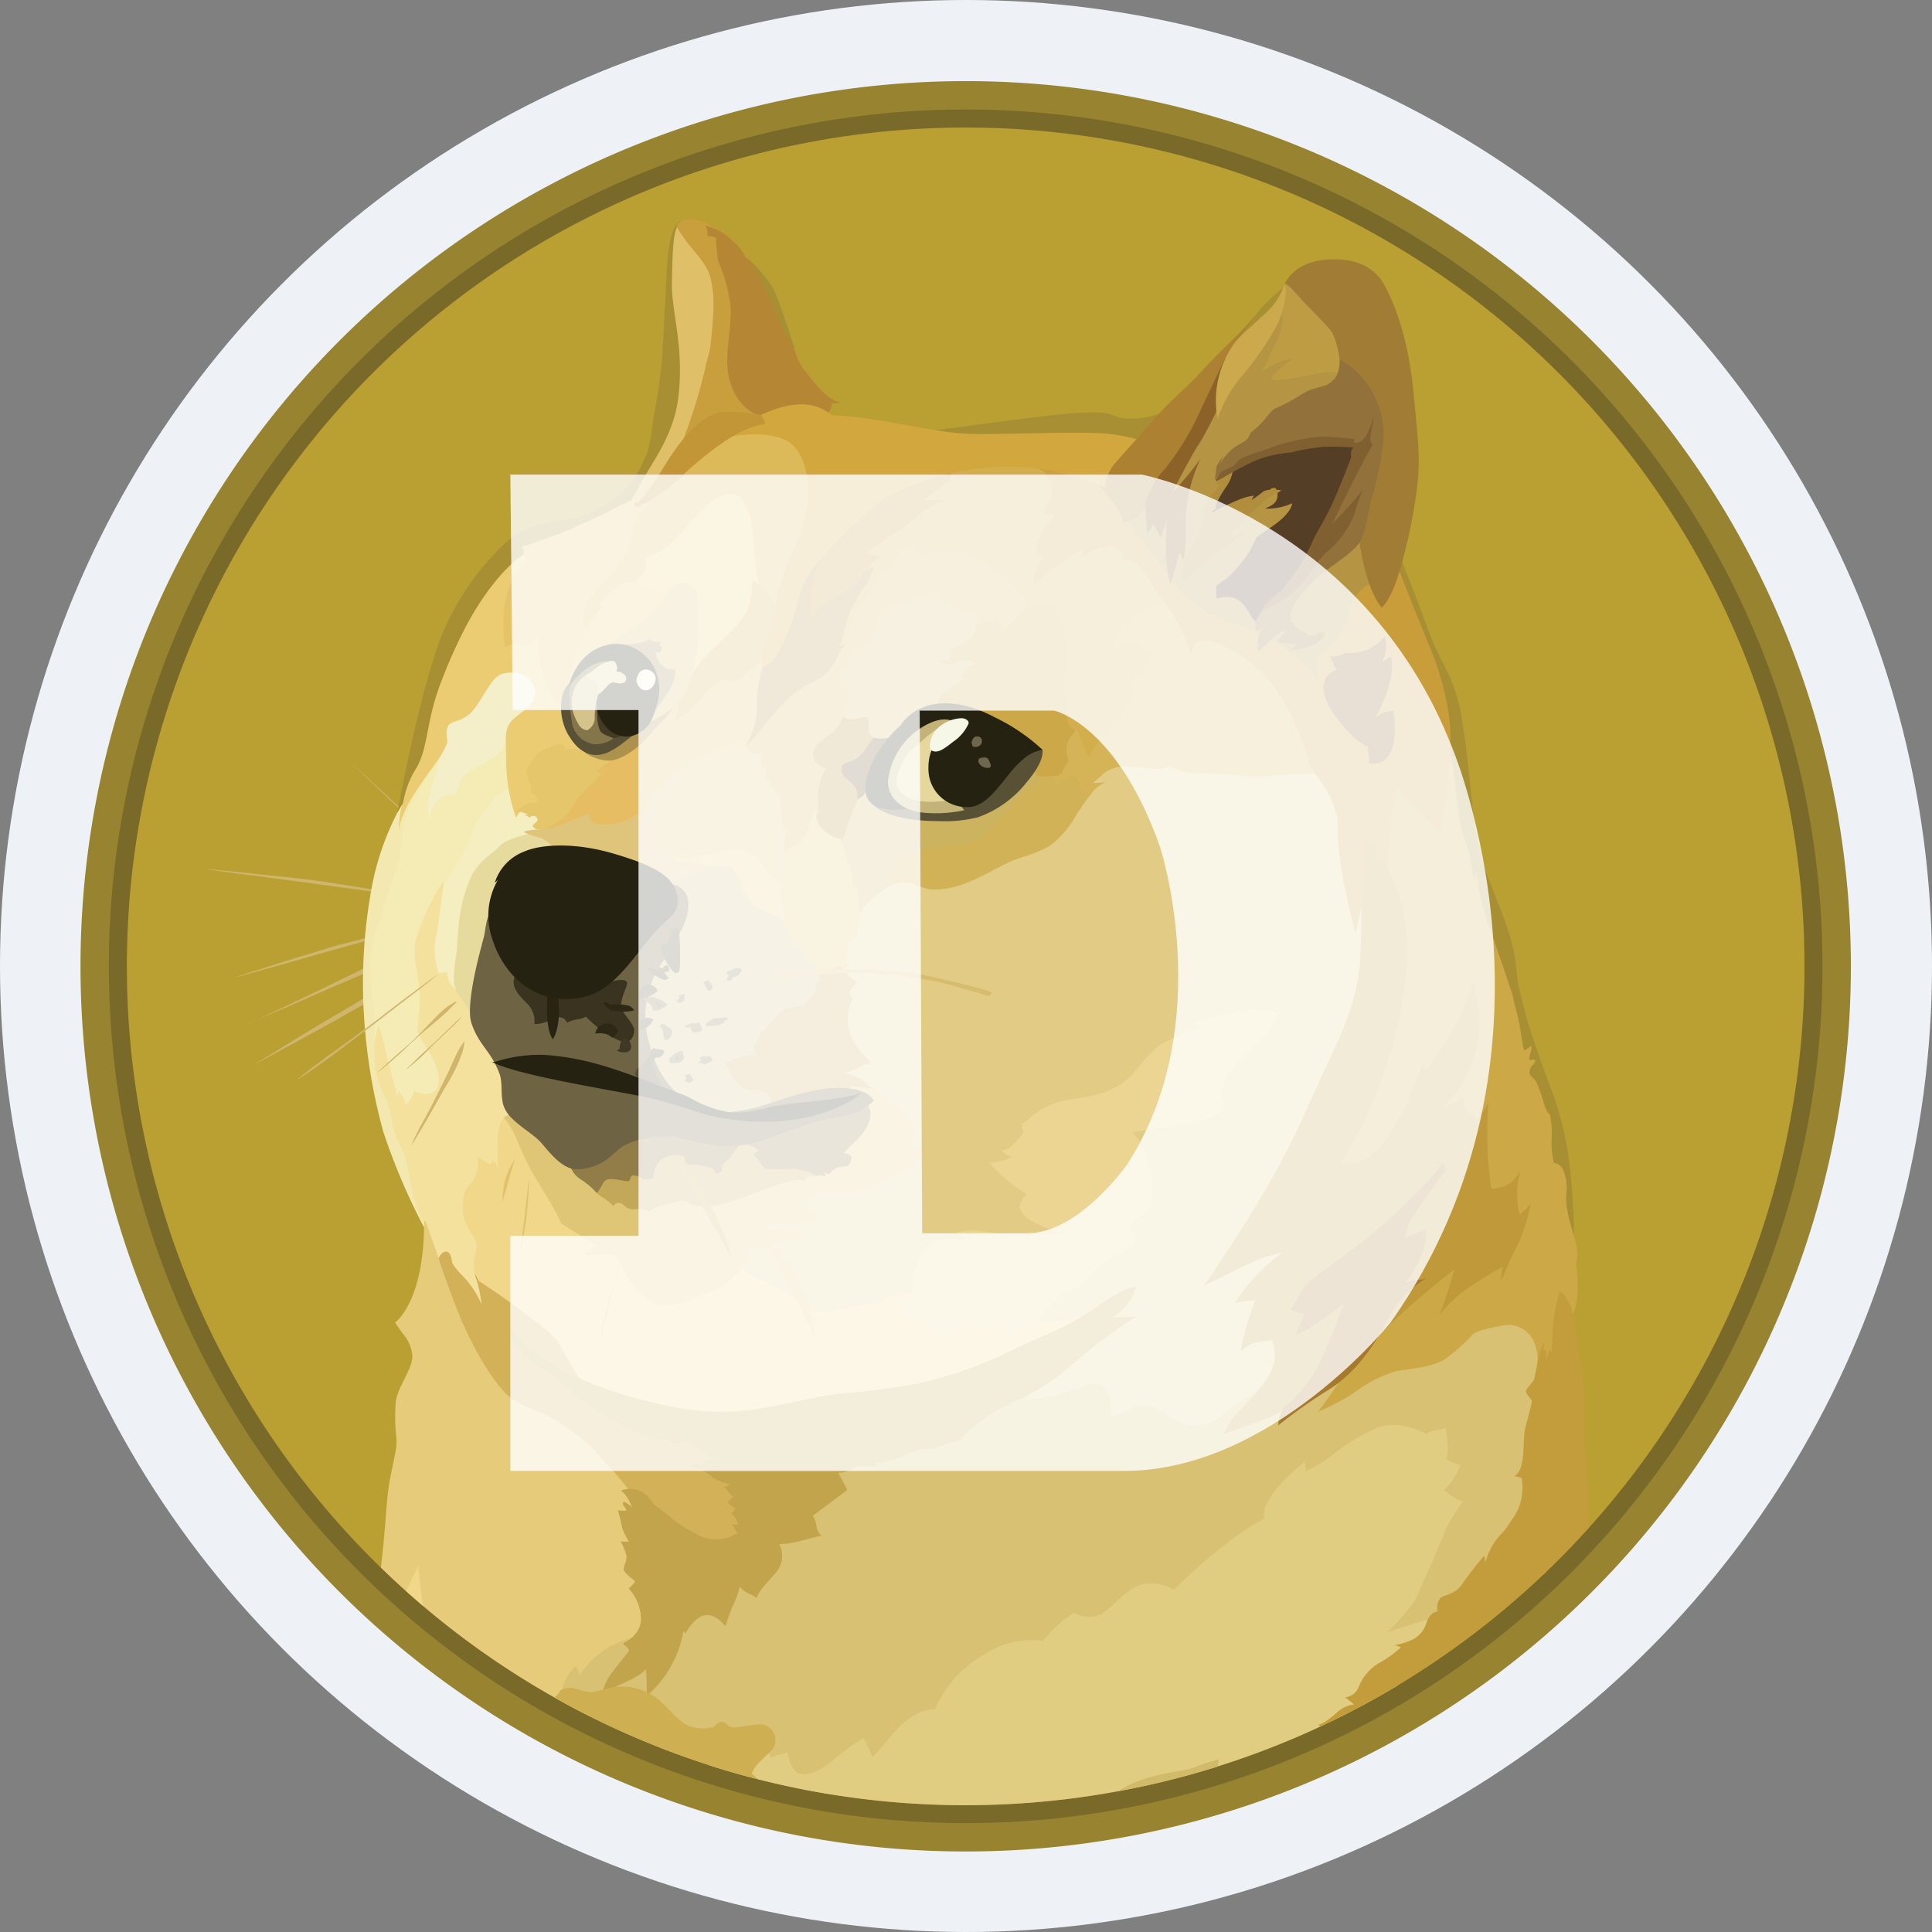 <svg xmlns="http://www.w3.org/2000/svg" xmlns:xlink="http://www.w3.org/1999/xlink" id="Doge" width="240" height="240" viewBox="0 0 240 240"><rect x="0" y="0" width="240" height="240" fill="#808080" stroke="none"/><defs><clipPath id="clip-path"><rect id="Rectangle_32" data-name="Rectangle 32" width="220" height="220" fill="none"></rect></clipPath><clipPath id="clip-path-3"><rect id="Rectangle_30" data-name="Rectangle 30" width="122.298" height="123.769" fill="none"></rect></clipPath></defs><circle id="Ellipse_8" data-name="Ellipse 8" cx="120" cy="120" r="120" fill="#eef2f7"></circle><g id="Group_42" data-name="Group 42" transform="translate(10 10.234)"><g id="Group_41" data-name="Group 41" transform="translate(0 -0.234)" clip-path="url(#clip-path)"><g id="Group_40" data-name="Group 40"><g id="Group_39" data-name="Group 39" clip-path="url(#clip-path)"><path id="Path_98" data-name="Path 98" d="M109.961,0A109.961,109.961,0,1,1,0,109.961,109.961,109.961,0,0,1,109.961,0" transform="translate(0 0.077)" fill="#988430"></path><path id="Path_99" data-name="Path 99" d="M136.469,30.03A106.439,106.439,0,1,1,30.03,136.469,106.439,106.439,0,0,1,136.469,30.03" transform="translate(-26.508 -26.43)" fill="#7a6a2a"></path><path id="Path_100" data-name="Path 100" d="M153.346,49.15a104.2,104.2,0,1,1-104.2,104.2,104.2,104.2,0,0,1,104.2-104.2" transform="translate(-43.385 -43.308)" fill="#ba9f33"></path><path id="Path_101" data-name="Path 101" d="M164.568,732.947c-.623-.569-1.281-1.139-1.886-1.708s-1.227-1.139-1.85-1.708l-1.851-1.759c-.3-.3-.623-.569-.925-.873-.3-.266-.658-.569-.961-.836-2.456-2.331-4.926-4.661-7.348-6.993,2.509,2.3,4.965,4.574,7.474,6.9l.871.873c.3.3.623.569.925.872l1.85,1.708c.623.569,1.228,1.139,1.851,1.759s1.228,1.192,1.851,1.759Zm-32.6-.352s8.932.924,13.292,1.547c4.038.57,16.672,2.509,16.672,2.509Zm0,0c2.509.213,5.018.48,7.527.747,1.281.124,2.509.266,3.737.391l1.885.215c.623.088,1.228.177,1.851.266l7.474,1.192,3.736.623c1.228.213,2.456.446,3.737.659-1.228-.124-2.509-.3-3.737-.481l-3.736-.534-7.474-1.1c-.623-.089-1.228-.215-1.851-.3l-1.886-.217c-1.228-.124-2.509-.3-3.737-.446-2.509-.3-5.018-.623-7.527-1.013Zm29.074,6.383s-9.537,2.421-12.758,3.346c-3.167.872-12.758,3.79-12.758,3.79l25.515-7.135Z" transform="translate(-116.491 -634.651)" fill="#cfb66c"></path><path id="Path_102" data-name="Path 102" d="M188.373,888.8c-2.117.623-4.223,1.228-6.37,1.8l-6.37,1.708c-2.117.623-4.223,1.228-6.334,1.851l-3.167.872c-1.05.3-2.117.569-3.2.873,1.049-.352,2.117-.712,3.167-1.015l3.167-1.013c2.117-.659,4.223-1.282,6.334-1.94,2.152-.534,4.271-1.1,6.423-1.62,2.046-.516,4.2-1.031,6.353-1.512Zm-24.18,13.008c1.049-.392,13.148-6.031,15.96-7.348,1.408-.659,5.5-2.111,5.5-2.111Z" transform="translate(-143.82 -784.474)" fill="#cfb66c"></path><path id="Path_103" data-name="Path 103" d="M173.691,929.269c.924-.352,1.8-.782,2.686-1.192l2.633-1.228L184.3,924.3c1.759-.836,3.469-1.759,5.284-2.545.925-.391,1.851-.711,2.775-1.013l1.408-.445c.48-.124.925-.267,1.407-.392-1.759.836-3.611,1.548-5.373,2.366-1.759.873-3.559,1.585-5.374,2.367l-5.373,2.366c-1.8.731-3.563,1.513-5.359,2.26Zm1.173,4.926s10.96-6.423,14.732-8.487c1.975-1.1,8.363-4.271,8.363-4.271Z" transform="translate(-153.318 -811.935)" fill="#cfb66c"></path><path id="Path_104" data-name="Path 104" d="M183.71,945.443c1.85-1.139,3.736-2.3,5.622-3.47l2.815-1.709c.961-.569,1.886-1.1,2.865-1.671.961-.57,1.886-1.139,2.864-1.673a10.248,10.248,0,0,1,1.459-.747l1.494-.747c1.975-.961,3.95-1.94,6.032-2.776-1.886,1.193-3.826,2.207-5.765,3.256-.961.534-1.94,1.015-2.9,1.548s-1.886,1.1-2.865,1.62c-.961.569-1.886,1.1-2.864,1.619l-2.9,1.583-5.854,3.167Zm23.006-11.353s-6.815,5.231-9.021,6.9-8.7,6.37-8.7,6.37Z" transform="translate(-162.162 -823.18)" fill="#cfb66c"></path><path id="Path_105" data-name="Path 105" d="M687.047,759.75l-3.487-6.6,2.028-8.256,14.466-5.587L693.9,726.673l3.043-12.758,5.712-11.424,17.651-2.775,12.97-12.366,28.007,2.117,5.5,29.946-10.587,37.7-6.031,19.52-24.448.925L714.36,769.7l-13.292-5.553Z" transform="translate(-603.384 -606.652)" fill="#e2cc85"></path><path id="Path_106" data-name="Path 106" d="M473.494,1110.236a20.653,20.653,0,0,1-9.149,1.192c-1.669-2.241-13.358-3.291-13.358-3.291a6.534,6.534,0,0,0-4.04.623c-2.6,1.056-5.053.925-7.348,1.494s-4.574-2.42-6.334-3.042a24.72,24.72,0,0,1-4.092-2.241l-4.926-.481-9.892-4.181-15.716-15.657-4.271,6.686-1.317,8.274,4.751,9.8,12.793,11.654,24.946,6.334,14.786-4.356,18.523-7.829,4.645-4.981Z" transform="translate(-346.948 -957.352)" fill="#f1d789"></path><path id="Path_107" data-name="Path 107" d="M306.4,704.6l3.167-9.59,3.773-6.193,12.151-1.015-3.648,10.641-10.159,18.078,4.217,16.138-7.473,3.736-2.3-3.522-1.85-8.078-.124-9.075Z" transform="translate(-268.484 -607.049)" fill="#f4ecb4"></path><path id="Path_108" data-name="Path 108" d="M324.436,900.147l-2.331-3.256a5.344,5.344,0,0,1-.266-2.9c.352-1.37.3-1.459.124-1.975s-1.673-2.3-1.583-3.826c.088-1.548-.124-2.064,1.013-3.291a4.128,4.128,0,0,0,.836-3.256l1.548.961.352-.534a1.584,1.584,0,0,1,.569,1.139c.124-.961-.392-5.41.782-6.423s3.256,4.75,3.256,4.75l-1.281-8.363-3.292-8.575-5.854-7.829-.352-8.63v-.747a29.042,29.042,0,0,0-3.434,7.389c-.534,2.241.747,4.964.481,8.185-.215,3.2-.481,2.953.3,4.222s2.687,3.879,1.94,5.765c-.658,1.62-2.9.481-2.9.481a4.867,4.867,0,0,1-1.05,1.8,3.984,3.984,0,0,0-.871-1.759c-.036.3-.124.712-.124.712s-.392-1.228-.784-2.776c-.533-2.063-1.1-4.786-1.619-6.245-.214.836-.747,3.38-.747,3.38l.3,3.915,1.459,5.373,1.408,3.519,1.37,4.306,1.19,2.893.961,2.206.836,4.965,4.038,4.269,2.153.962,1.565-.8Z" transform="translate(-272.889 -747.921)" fill="#f3e19d"></path><path id="Path_109" data-name="Path 109" d="M303.936,721.862a33.828,33.828,0,0,0-3.736,9.892,65.42,65.42,0,0,0-1.056,16.975,70.3,70.3,0,0,0,2.367,13.986,77.938,77.938,0,0,0,5.053,11.869l.124-.267a18.747,18.747,0,0,1-1.459-3.648c-.481-1.886-.659-4.127-1.1-5.142a24.544,24.544,0,0,1-1.37-3.132c-.3-1.192-.352-3.078-1.281-4.483a9.088,9.088,0,0,1-1.015-3.559c-.178-2.243.089-4.752-.124-6.815-.392-3.434-.658-5.765-.3-7.563s2.207-6.9,3.346-10.96c.747-2.6.3-4.787,1.671-7.047a19.9,19.9,0,0,0,2.509-5.587c.352-1.246-3.629,5.48-3.629,5.48Z" transform="translate(-263.902 -632.143)" fill="#f2e8b0"></path><path id="Path_110" data-name="Path 110" d="M384.689,747.42a5.817,5.817,0,0,0-2.206,1.228,32.088,32.088,0,0,0-1.975,2.633c-.961,1.263-1.015,2.3-1.8,3.879-.782,1.548-2.509,3.879-2.722,4.715s-.569,4.75-1.013,6.6a8.885,8.885,0,0,0,.445,4.129l1.013-.215a3.2,3.2,0,0,0,1.015,2.207c1.013.871,1.192-2.955,1.192-2.955l3.79-12.793,5.711-3.879.623-3.132-4.075-2.42Z" transform="translate(-330.9 -659.676)" fill="#f5eec0"></path><path id="Path_111" data-name="Path 111" d="M405.355,785.343a9.567,9.567,0,0,0-4,1.139c-.534.391-.747.711-1.316,1.192a8.7,8.7,0,0,0-2.633,2.815,18.667,18.667,0,0,0-1.62,6.12c-.178,1.37-.178,2.633-.3,3.737a15.562,15.562,0,0,0-.3,3.519c.178,1.708,1.94,2.6,2.111,4.537l3.648-1.85,3.434-13.541,7.3-4.574-4.129-4.626-2.187,1.525Z" transform="translate(-348.791 -691.798)" fill="#e6db9d"></path><path id="Path_112" data-name="Path 112" d="M318.171,1250.274c.015-.134.03-.267.046-.4.533-4.574.623-8.042,1.013-10.213.569-3.078.961-4.223.871-5.374a24.169,24.169,0,0,1-.088-4.626c.266-1.886,2.117-4.128,2.064-5.676a4.808,4.808,0,0,0-1.193-2.775c-.534-.747-.961-1.37-.961-1.37s3.648-2.509,3.613-12.616a.971.971,0,0,1,.214.089l1.8,5.106,1.228,1.494,4.715,8.79,6.068,5.891,8.967,6.031,5.623,6.119.569,16.317-7.348,9.537-1.2,2.179a104.515,104.515,0,0,1-26-18.5Z" transform="translate(-280.851 -1065.545)" fill="#e5cb7a"></path><path id="Path_113" data-name="Path 113" d="M509.56,1350.774a5.026,5.026,0,0,1,1.8-3.345,2,2,0,0,1,.392,1.192,10.609,10.609,0,0,1,7.206-4.839c4.787-.871,5.943-4.359,5.943-4.359l10.159-9.234,11.619-10.693,14.128-4.965,6.6-1.62a3.649,3.649,0,0,1-.124,1.548,32.133,32.133,0,0,0,6.778-1.708c1.139-.445,2.207-.623,2.776-.035.836.782.961,2.633,1.013,3.736,1.37-.3,2.953-1.619,4.223-1.494,2.029.213,3.826,2.6,5.89,2.6,2.722,0,3.949-1.673,5.854-2.99,1.139-.782,2.775-1.759,3.7-2.42,2.206-1.62,25.551-8.755,25.551-8.755l8.185.534,1.317,8.79-.7,22.977c-.087.083-.174.17-.262.253l-37.214,19.436-51.585,7.908a103.463,103.463,0,0,1-32.978-11.343l-.264-1.173Z" transform="translate(-449.793 -1150.436)" fill="#d8c173"></path><path id="Path_114" data-name="Path 114" d="M344.85,1574.574c.733-1.533,1.392-2.815,1.508-3.274.091.924.259,2.952.6,5.108q-1.064-.9-2.105-1.836Z" transform="translate(-304.402 -1386.922)" fill="#f1d789"></path><path id="Path_115" data-name="Path 115" d="M666.058,1465.552l6.672-1.855.569.178s.3.178.3.782c.836-.48,1.548-.392,2.064-.711.266.569.532,2.455,1.708,2.686,1.227.267,2.544-.534,3.879-1.547a25.891,25.891,0,0,1,3.949-2.9,21.231,21.231,0,0,1,1.1,2.366c1.494-1.192,4.092-6.031,7.793-5.943a14.043,14.043,0,0,1,5.14-6.209c3.434-2.331,5.587-2.509,8.274-2.3a14.148,14.148,0,0,1,3.879-3.469,3.573,3.573,0,0,0,3.2.214c1.548-.711,3.291-3.469,5.587-3.825a5.4,5.4,0,0,1,3.559.747s6.686-6.638,11.3-8.844c-.178-.534-.534-2.544,4.875-6.993.3.267.089,1.015.3,1.056a12.562,12.562,0,0,0,3.078-1.851,25.031,25.031,0,0,1,6.031-3.611c2.815-.836,5.8.872,5.8.872a2.679,2.679,0,0,1,.836-.392,11.034,11.034,0,0,0,1.619-.352c-.035.925.481,2.509,0,3.879a8.65,8.65,0,0,0,1.759.747,7.954,7.954,0,0,1-2.063,3.132c.924.445,1.049.961,2.366,1.408a26.091,26.091,0,0,0-1.8,2.815c-.392.836-1.8,4.306-2.421,5.622-.658,1.317-1.547,3.737-1.975,4.222a33.806,33.806,0,0,1-3.167,3.557c1.055-.392,5.374-1.708,7.206-2.206-.545.8-3.31,4.9-5.968,8.846a104.406,104.406,0,0,1-85.471,9.895Z" transform="translate(-587.928 -1256.276)" fill="#e0cd81"></path><path id="Path_116" data-name="Path 116" d="M471.83,712.727a6.437,6.437,0,0,0-1.85.214c-.3.214,1.548.659,2.117.873a4.862,4.862,0,0,1,2.117,1.975c.3.747,11.12,5.106,11.12,5.106l7.651-.392,2.638-3.644-5.018-4.395,3.519-10.373-4.661.747-11.21,6.686-5.623,2.153Z" transform="translate(-414.826 -619.663)" fill="#dfc57c"></path><path id="Path_117" data-name="Path 117" d="M629.073,795.941a1.2,1.2,0,0,0,1.056.569c1.583,0,3.041.392,3.647,1.192,1.015,1.282,3.826,5.374,3.826,5.374l6.726,2.42.434-7.92-7.348-5.106-8.363,3.078v.392h.023Z" transform="translate(-555.267 -699.442)" fill="#e5cc7c"></path><path id="Path_118" data-name="Path 118" d="M587.529,832.744a7.314,7.314,0,0,0,2.775-.481c1.548-.57,4.092-1.8,5.2-1.316,1.547.658,1.227,2.722,2.9,4.574,1.013,1.139,2.864,1.1,3.914,2.332s4.661.658,4.661.658l1.37,7.389-5.5,7.047-1.8,8.754h-7.434l-6.791-2.694-3.345-8.093,1.673-8.185Z" transform="translate(-515.042 -733.31)" fill="#d2c281"></path><path id="Path_119" data-name="Path 119" d="M739.135,769.688a2.015,2.015,0,0,0,.569.089,1.473,1.473,0,0,0-.481,1.583c.178,1.015.747,2.3.268,3.078a3.846,3.846,0,0,1,.836,1.459c.3.873.392,1.673,2.366,1.8a4.158,4.158,0,0,0-.782.623,13,13,0,0,1,2.064,2.294,16.984,16.984,0,0,0,2.6-.617l.392.267.836-.352s-.782-.3-.213-2.206c.534-1.673,1.015-1.583,1.056-1.708a17.485,17.485,0,0,0,.392-2.6,31.193,31.193,0,0,0,.48-3.736l-.569-6.21-3.2-1.94-2.6-2.514-2.456,4.626-1.618,1.613-.124,4Z" transform="translate(-652.268 -669.898)" fill="#e2c270"></path><path id="Path_120" data-name="Path 120" d="M806.28,547.664a21.748,21.748,0,0,1,.784,2.864,2.759,2.759,0,0,0,.124-.747s.445,2.456.532,3.471c.178-.036.352-.089.392.088a14.771,14.771,0,0,1,.352,3.256,8.872,8.872,0,0,1,2.989-2.989,5.227,5.227,0,0,1,2.421-.962c1.37-.035,2.366.873,4,.873,3.949,0,7.527-2.9,10.16-3.79,1.939-.659,3.611-1.139,4.786-2.207a12.507,12.507,0,0,0,2.509-3.132c1.228-2.111,2.509-3.949,3.791-4.18a7.943,7.943,0,0,1-1.759.124s.392-.392,1.056-.925a4.1,4.1,0,0,1,2.6-1.192c2.029,0,3.043.3,4.181.3a5.688,5.688,0,0,0,1.8-.3,7.162,7.162,0,0,0,3.879.836c2.687.035,4.484.266,5.89.392s6.12-.392,7.473-.352a6.55,6.55,0,0,1,2.545.623l-4.36-12.668L846.76,513.36l-9.324,6.6L823.094,534.3l-13.878,5.142-2.9,3.256v4.964Z" transform="translate(-711.71 -453.07)" fill="#ccb360"></path><path id="Path_121" data-name="Path 121" d="M1028.507,568.8s.392-.391,1.049-.924a4.09,4.09,0,0,1,2.6-1.193c2.028,0,3.043.3,4.181.3a5.664,5.664,0,0,0,1.8-.3,7.174,7.174,0,0,0,3.879.835c2.687.035,4.484.266,5.89.391s6.12-.391,7.473-.352a6.515,6.515,0,0,1,2.544.623l-1.975-5.712-2.294-4.359-6.548-7.171-7.918-4.661c-.035-.035-2.722-.747-2.722-.747l-7.117,4.306-6.458,16.708-.124,3.519,4.18,1.975c1.05-1.759,2.207-3.167,3.292-3.345-.979.107-1.726.107-1.726.107Z" transform="translate(-902.798 -481.466)" fill="#d5b457"></path><path id="Path_122" data-name="Path 122" d="M880.92,735.484c-.623.035-1.138-.089-1.281-.534-.534-1.494-.961-1.708-1.408-1.708s-1.05.961-1.407,1.049-.782-1.1-.782-1.1l-.392-.178a23.844,23.844,0,0,0-3.914,3.256c-1.619,1.762-4.271,4.751-5.462,5.284s-5.285.712-6.686,1.015a8.664,8.664,0,0,0-3.167,1.548c-.214.231.624.48.748.711.124.214-1.371.124-1.5.352a5.748,5.748,0,0,0,.57,1.708,2.9,2.9,0,0,1,1.227-.3c1.37-.035,2.367.873,4,.873,3.95,0,7.527-2.9,10.16-3.791,1.94-.658,3.613-1.139,4.787-2.206a12.581,12.581,0,0,0,2.509-3.132,22.268,22.268,0,0,1,1.994-2.847Z" transform="translate(-755.3 -646.956)" fill="#d2b257"></path><path id="Path_123" data-name="Path 123" d="M403.867,1270.7s-.352-1.317-3.613-4.715c-.925-.961-1.494-1.759-2.117-2.331a28.516,28.516,0,0,0-3.559-2.687c-2.42-1.8-5.053-1.8-7.081-4s-4.391-6.422-6.034-10.73c-1.619-4.306-2.064-5.676-2.064-5.8s.446-.961,1.015-.836.569,1.227.712,1.494a8.816,8.816,0,0,0,.961,1.227,11.692,11.692,0,0,1,2.633,3.826,17.282,17.282,0,0,0-.623-3.078s3.132,1.975,5.8,4.038c2.687,2.064,3.79,2.776,4.574,4.092a63.273,63.273,0,0,0,3.519,5.8c.886,1.015,13.019,4.839,13.019,4.839l5.772,4.3,2.865,6.281-2.243,3.519-4.306.925-6.993-3.132-2.239-3.037Z" transform="translate(-334.899 -1094.112)" fill="#d2b159"></path><path id="Path_124" data-name="Path 124" d="M455.55,1281.648a16.307,16.307,0,0,0,5.018,4.537,48.13,48.13,0,0,0,12.794,4.752,35.819,35.819,0,0,0,7.525,1.139c6.281.088,10.6-1.708,15.961-2.3a76.7,76.7,0,0,0,10.16-1.408,52.255,52.255,0,0,0,11.388-4.223c2.775-1.281,5.32-2.241,7.384-3.469,2.9-1.708,5.018-3.611,7.474-4.18a6.341,6.341,0,0,1-3.043,3.879c1.281-.036,3.043-.124,3.043-.124a57.069,57.069,0,0,0-4.715,3.291c-1.851,1.407-4.306,3.79-6.815,5.373-1.62,1.015-3.381,1.759-4.538,2.367a20.365,20.365,0,0,0-5.8,4.223,2.516,2.516,0,0,1,.712,0,13.867,13.867,0,0,0-4,1.192,5.413,5.413,0,0,0-2.029.178c-.836.266-1.94.873-3.078,1.192a3.875,3.875,0,0,1-2.152.267l.266.534s-2.111-.036-2.815.035c.124.035.089.089.089.089a1.086,1.086,0,0,0-.352.124,3.662,3.662,0,0,1-1.1.48c-.214.035-.392.035-.659.089.089.214.784,1.407,1.1,2.111-.266.178-4.271,3.2-4.271,3.2a3.052,3.052,0,0,1,.3.623c.124.39.178.961.3,1.227.3.534.48.623.48.623s-.48.089-1.317.3a23.142,23.142,0,0,1-2.815.658,11.211,11.211,0,0,1-1.139.089,3.108,3.108,0,0,1-.481,3.612c-1.442,1.725-1.886,1.976-2.331,3.079a4.752,4.752,0,0,0-.712-.446,2.986,2.986,0,0,1-1.37-.961,11.39,11.39,0,0,1-.534,1.673,20.809,20.809,0,0,0-1.227,3.256c-.481-.534-1.37-1.584-2.6-1.37s-2.206,1.886-2.42,2.367c0-.3-.213-.534-.266-.178a13.522,13.522,0,0,1-4.484,7.793c-.035-.836-.035-2.687-.124-3.292-.352.352-.782.872-3.345,1.975-2.509,1.1-2.111,2.206-2.111,2.206a5.517,5.517,0,0,1,1.139-3.613c1.37-1.85,2.206-2.722,2.206-2.864a.793.793,0,0,0-.178-.392c-.178-.178-.534-.392-.534-.534.214-.088,2.331-1.1,2.206-3.2a5.679,5.679,0,0,0-1.494-3.558c-.088-.089.837-.747.712-.961-.089-.124-1.227-.962-1.37-1.407a4.088,4.088,0,0,1,.178-.782,2.221,2.221,0,0,0,.178-.925,7.4,7.4,0,0,0-.712-1.8,9.628,9.628,0,0,0,1.013,0,8.822,8.822,0,0,1-.836-1.672,21.653,21.653,0,0,0-.534-2.206c.3.035,1.05.088,1.05,0,.036-.267-.658-.712-.352-1.056a1.789,1.789,0,0,1,1.013.712,4.069,4.069,0,0,0-1.317-2.117,3.231,3.231,0,0,1,2.6.177,3.491,3.491,0,0,1,1.408,1.494s.623.481,1.585,1.193a17.264,17.264,0,0,0,4.75,2.989,4.928,4.928,0,0,0,2.6.089,3.989,3.989,0,0,0,1.1-.444,2.039,2.039,0,0,1,.392-.178,8.52,8.52,0,0,0-.658-1.1c.3,0,.658.036.658.036s.214-.481-.747-1.407c.213-.214.481-.352.481-.712a2.1,2.1,0,0,1-.961-.658c.177-.124.445-.534.747-.658-.267-.213-.925-1.1-1.228-1.192a5.583,5.583,0,0,0,.836-.392,10.237,10.237,0,0,1-1.975-.712,11.77,11.77,0,0,0-1.619-1.139c-.446-.178-1.228-.266-1.548-.623a4.863,4.863,0,0,0,1.139,0c.266,0,.392.035.48.035-.035-.124-.035-.392.659-.48a3.245,3.245,0,0,0,.961-.3,2.458,2.458,0,0,1-1.407-.747,5.478,5.478,0,0,0-1.8-1.37c-.445-.089-1.281.3-1.8.266a1.621,1.621,0,0,1-1.015-.445s-2.366.214-7.615-2.989a26.844,26.844,0,0,1-6.513-5.231,7.8,7.8,0,0,1-1.227-.57c-1.708-.889-4.075-2.74-4-5.161Z" transform="translate(-402.118 -1126.699)" fill="#c2a44d"></path><path id="Path_125" data-name="Path 125" d="M1009.1,392.607a2.309,2.309,0,0,1,1.056.712c.836.961,1.37,2.775-.534,4.715a3.04,3.04,0,0,0,1.708.266c-.658.784-2.152,2.456-2.241,3.915a1.492,1.492,0,0,0,.658,1.548,5.919,5.919,0,0,0-1.192,3.519,14.258,14.258,0,0,1,1.759-1.673,46.7,46.7,0,0,1,4.36-2.989,2.507,2.507,0,0,0,.124.924s2.294-1.886,4.222-1.049c.871.392.48,1.619.48,1.619a2.035,2.035,0,0,1,2.029.392,37.915,37.915,0,0,1,2.625,3.83,28,28,0,0,1,1.671,2.3,29.023,29.023,0,0,1,2.421,5.106c.035-.925.266-2.366,2.9-1.459a16.156,16.156,0,0,1,8.131,6.686c2.509,3.82,3.131,8.133,4.394,9.775a13.93,13.93,0,0,1,2.687,5.32c.089,1.1-.392,4.661,2.242,14.287.747-2.989,1.886-9.626,1.886-9.626l.623-5.854.712-18.113L1032.9,401.04l-14.786-10.73-9.626.925.6,1.37Z" transform="translate(-890.202 -344.452)" fill="#caa13e"></path><path id="Path_126" data-name="Path 126" d="M1129.577,279.636s-.267-1.759-4.715-4.75c-4.449-2.953-7.918-2.953-11.121-5.462-2.456-1.975-5.018-6.513-6.686-8.008-1.62-1.477-1.886-5.747-1.886-5.747l5.462-4.574,8.124-11.742,6.868-7.562,3.291,4.574,4.574,5.373,2.544,10.783.925,15.783-7.39,11.334Z" transform="translate(-975.542 -204.526)" fill="#b59544"></path><path id="Path_127" data-name="Path 127" d="M1314.792,548.016a20.053,20.053,0,0,0-.873-7.081,130.429,130.429,0,0,0-4.926-12.55c-.481-2.687-.124-2.9.392-3.2s2.456-1.408,3.519-5.284a5.014,5.014,0,0,1,4.36-4l2.028-1.494,3.079,7.7,2.686,6.958.836,5.32.623,4.537-1.459,9.591-7.205,6.512-3.06-7.006Z" transform="translate(-1155.258 -453.988)" fill="#c89d3a"></path><path id="Path_128" data-name="Path 128" d="M502.89,1701.763v-.2a1.515,1.515,0,0,0,.391-.352c.124-.178.215-.392.3-.445a3.35,3.35,0,0,1,1.459-.268,11.223,11.223,0,0,0,2.243.534c1.281-.035,2.775-1.015,5.142-.569,3.559.658,4.395,3.078,6.459,4.448a4.091,4.091,0,0,0,3.078.534h.48c.089,0,.747-.747,1.1-.711.712.035.782.623,1.227.658,1.05.124,3.079-.534,4.094-.266a1.955,1.955,0,0,1,1.281,1.28,1.976,1.976,0,0,1-.481,1.975c-1.1,1.013-2.152,1.975-2.366,2.815a9.977,9.977,0,0,1,.781.662,103.586,103.586,0,0,1-25.193-10.087Z" transform="translate(-443.905 -1500.836)" fill="#ceb052"></path><path id="Path_129" data-name="Path 129" d="M1310.68,769.759a61.489,61.489,0,0,0,3.737-5.534c.961-1.89-3.043-25.817-3.043-25.817l8.043-26.351-.215-8.576s.392-7.918,1.317-11.353c1.1,1.975,4.538,4.36,5.285,5.623.352-2.421,1.547-7.527,1.37-12.971.658,1.013,2.242,11.21,2.242,11.21l1.583,6.867,2.064,7.3,2.3,7.7,1.37,5.32.782,1.281.659,2.241.623,2.421,1.8,5.676,1.056,4.661.836,8.452a12.871,12.871,0,0,1,.392,1.975,8.254,8.254,0,0,1-.124,1.62,19.4,19.4,0,0,1,.178,3.434c-.178,1.407-.178,2.509-1.282,3.519s-1.8,7.046-1.8,7.046l-1.975-1.316a5.361,5.361,0,0,0-.534-3.434,3.471,3.471,0,0,0-3.737-1.708c-1.013.214-3.041.533-3.7,1.1a21.582,21.582,0,0,1-3.558,3.132c-1.759,1.056-4.626,1.139-6.156,1.494a16.43,16.43,0,0,0-5.054,2.633,28.218,28.218,0,0,1-4.448,2.346Z" transform="translate(-1156.948 -604.383)" fill="#cca847"></path><path id="Path_130" data-name="Path 130" d="M1310.68,1335.411s.117.076.344.2a104.507,104.507,0,0,0,33.311-24.69c-.1-3.6-.234-7.292-.38-8.66-.3-2.9-.088-5.854-.177-7.562s-1.05-8.666-1.494-10.462a4.553,4.553,0,0,0-1.548-2.687,21.441,21.441,0,0,0-.873,4.223c0,.841-.178,2.865-.178,3.382-.124-.036-.177-.352-.177-.481-.178.445-.392,1.228-.481,1.317s.124-.747,0-.925-.352-.089-.3-.534a5.1,5.1,0,0,1,.124-.782,8.157,8.157,0,0,0-.924,2.775c-.392,1.975-.392,2.029-.534,2.206-.124.215-.836.926-.873,1.193-.035.48.659.961.712,1.227.035.446-.623,2.509-.836,3.519s-.124,2.989-.352,4c-.178.925-.352,1.459-.961,1.85.445.089.872.214.872.214a6.576,6.576,0,0,1-.961,4.876c-.569.782-.711,1.139-1.316,1.851a8.178,8.178,0,0,0-2.207,3.79,6.369,6.369,0,0,1-.124-.873,42.04,42.04,0,0,0-2.633,3.382c-1.013,1.583-2.42,1.494-2.815,1.886a1.873,1.873,0,0,0-.352,1.673c-.352.088-1.013.214-1.459,1.583a3.332,3.332,0,0,1-1.583,1.886,8.425,8.425,0,0,1-2.367.747,2.868,2.868,0,0,1,.836.266,14.113,14.113,0,0,1-2.864,2.029,5.988,5.988,0,0,0-2.367,2.864,2.051,2.051,0,0,1-1.708,1.317c.352.214.873.711,1.139.871a3.96,3.96,0,0,0-2.241,1.1c-1.246,1.032-1.673,1.335-2.243,1.424Z" transform="translate(-1156.948 -1131.157)" fill="#c39d3c"></path><path id="Path_131" data-name="Path 131" d="M1099.556,1781.4a10.06,10.06,0,0,1,2.2-1.165c2.775-1.1,5.711-1.316,6.868-1.671a25.087,25.087,0,0,1,3.345-1.1c-.036.312-.067.605-.1.882a103.679,103.679,0,0,1-12.316,3.058Z" transform="translate(-970.582 -1568.901)" fill="#d2ba6b"></path><path id="Path_132" data-name="Path 132" d="M1230.689,845.664a21.868,21.868,0,0,1-1.583,5.018c-1.015,1.94-2.111,4.626-2.111,4.626a8.474,8.474,0,0,1,.213-1.8,50.554,50.554,0,0,0-5.278,3.345,17.88,17.88,0,0,0-2.6,2.687,53.748,53.748,0,0,0,1.851-5.676,114.37,114.37,0,0,0-10.373,9.11l-9.7,7.847a33.553,33.553,0,0,1-3.452,1.616c-1.671.711-3.647,1.316-5.106,1.886a8.093,8.093,0,0,1,1.886-2.865c.926-.872,3.7-3.879,4.128-5.278a4.8,4.8,0,0,0-.035-3.559c-.481.124-1.583.178-2.331.392a4.555,4.555,0,0,0-1.548,1.013,36.432,36.432,0,0,1,1.8-6.334c-.925.035-2.509.3-2.509.3a22.572,22.572,0,0,1,5.982-6.28,19.455,19.455,0,0,0-3.38,1.049c-2.206.925-4.626,2.3-6.423,3.043,1.013-1.407,8.131-11.565,12.366-21.032,4.223-9.448,5.8-11.868,6.725-16.938.48-2.509.352-6.216.48-9.537.124-3.292.534-6.246.267-8.221,1.1,1.37,5.231,5.231,5.373,13.862.124,8.629-3.949,20.284-8.274,26.564,1.056.3,3.791.659,6.6-4.222s2.776-6.245,3.791-8.274a7.352,7.352,0,0,1,.088,1.37,37.274,37.274,0,0,0,6.032-11.21c.392,2.687,1.548,5.054-.267,9.983-1.619,4.448-3.736,5.534-3.736,5.534a8.412,8.412,0,0,0,2.6-1.1c.267.658.215,1.408.659,1.673s1.05.712,1.139,1.139a13.026,13.026,0,0,0,1.459-2.3,48.609,48.609,0,0,0,.352,10.694,3.618,3.618,0,0,0,3.737-2.687,11,11,0,0,0-.214,5.943,6.99,6.99,0,0,0,1.388-1.388Z" transform="translate(-1050.528 -706.16)" fill="#c0993a"></path><path id="Path_133" data-name="Path 133" d="M889.67,350.944a10.488,10.488,0,0,1-3.7.569c-2.028,0-1.459-.782-4.626-.782-4.875,0-21.9,2.815-24.893,2.775-1.94-.035,6.547.836,6.547.836l21.691.3,4.359-.352,1.62-3.3Z" transform="translate(-755.741 -309.515)" fill="#a88f33"></path><path id="Path_134" data-name="Path 134" d="M609.022,684.568a24.771,24.771,0,0,0-3.95,3.737,27.564,27.564,0,0,1-3.132,4,2.734,2.734,0,0,0,.925-.124s0,.352-.214.445a1.244,1.244,0,0,1,1.013.352,1.809,1.809,0,0,0-.623,2.545,2.737,2.737,0,0,0,1.94,1.049s-.3.873.961.784c2.722-.124,5.765-1.317,7.17-1.015,1.408.352,2.207.481,3.2,2.207,1.056,1.708,1.975,1.975,1.975,1.975a10.1,10.1,0,0,0,.481-3.95,11.749,11.749,0,0,0,.836-4l-.925-6.815-4.038-5.107-5.231,2.9-.392,1.013Z" transform="translate(-531.337 -600.738)" fill="#e3c571"></path><path id="Path_135" data-name="Path 135" d="M704.64,502.254s.392.925,2.029,1.013a.92.92,0,0,0-.124.747c.035.3.088.747.088.747a1.655,1.655,0,0,0,.481-.352c.089.392-.089,1.013,0,1.459a3.24,3.24,0,0,0,.266.782,1.545,1.545,0,0,1,.089-.177,6.992,6.992,0,0,0,1.228,1.759.727.727,0,0,1,.088-.352,1.235,1.235,0,0,0,.213.623.648.648,0,0,1-.177-.124,20.312,20.312,0,0,0,.569,4.271,2,2,0,0,0,.213-.3c0-.088-.035.784-.124,1.408a6.148,6.148,0,0,0-.035,1.494,4.667,4.667,0,0,1,1.049-.623,3.8,3.8,0,0,0,1.94-2.332,15.584,15.584,0,0,0,.712-2.544,3.552,3.552,0,0,1,.352,1.056c.036.445.873.214.873.214l.178-1.94,1.056-4.395.961-2.722,4.626-7.205,8.358-6.437,7.3,1.673L743,481.63l-10.6-6.37-10.036,1.05-9.108,12.615-7.294,11.442-1.317,1.886Z" transform="translate(-621.991 -419.438)" fill="#d8b65b"></path><path id="Path_136" data-name="Path 136" d="M832.706,419.8a11.59,11.59,0,0,0-2.42,1.056c-1.8.931-3.043,1.227-3.737,2.6a6.728,6.728,0,0,0-.747,2.456,17,17,0,0,1,1.94-.712c.747-.177,1.583-.124,1.494.178a2.062,2.062,0,0,1-.352.569s1.408-.035,1.37.659a3.668,3.668,0,0,1-.532,1.8c-.267.352-1.37.873-1.494,1.282-.3.836.124.871-.036,1.547-.124.659-.711,1.94-2.633,4.181a22.448,22.448,0,0,0-2.815,3.826,24.4,24.4,0,0,1-1.459-3.345c-.352.177-2.241,1.227-2.241,1.227l-4.377-15.248.088-1.015a2.721,2.721,0,0,0,.481-1.37c-.658-.213-.747-.392-1.62-1.227a10.882,10.882,0,0,0-3.041-2.545,1.934,1.934,0,0,0-1.548-1.139c-1.067-.215-1.708-.391-1.708-.391a1.862,1.862,0,0,0,.836-.659,11.016,11.016,0,0,1-2.633.267,11.028,11.028,0,0,0-2.42.035c-.8.124-1.759.481-2.117-.747-.392-.3-1.228-.035-1.94,1.013s-.961,1.886-2.331,2.3a4.772,4.772,0,0,1-.623,1.708,19.544,19.544,0,0,1-1.851,2.3c-1.317,1.548-1.1,4.092-3.2,6.032-2.117,1.939.352-5.374.352-5.374l3.38-8.093,9.626-9.413,14.947-1.013,1.459,7.741,7.3,2.509,4.608,7.028Z" transform="translate(-697.496 -355.239)" fill="#d3ae4d"></path><path id="Path_137" data-name="Path 137" d="M1028.2,421.719l-6.281-9.056-4.395-3.382s-3.132-5.764-3.345-5.942a41.431,41.431,0,0,0-5.018-.569l.352.872a2.309,2.309,0,0,1,1.056.712c.836.961,1.37,2.775-.534,4.715a3.041,3.041,0,0,0,1.708.266c-.658.784-2.152,2.456-2.241,3.915a1.489,1.489,0,0,0,.658,1.547,5.924,5.924,0,0,0-1.192,3.519,14.265,14.265,0,0,1,1.759-1.673,45.66,45.66,0,0,1,4.36-2.99,2.514,2.514,0,0,0,.124.925s2.294-1.886,4.223-1.05c.871.392.48,1.62.48,1.62a2.034,2.034,0,0,1,2.029.392,37.672,37.672,0,0,1,2.633,3.826,28.136,28.136,0,0,1,1.671,2.294,29,29,0,0,1,2.421,5.107c.035-.712.178-1.708,1.407-1.708l-1.869-3.345Z" transform="translate(-890.626 -355.451)" fill="#caa13e"></path><path id="Path_138" data-name="Path 138" d="M368.663,638.4a6.133,6.133,0,0,1,0-3.256c.445-2.152,1.139-3.167,1.37-6.334a22.583,22.583,0,0,1,2.3-7.117l5.711-2.6,4.04,1.1,1.192,5.41-5.107,2.815a3.92,3.92,0,0,1-1.708,2.152c-1.442.961-3.434,1.708-3.914,2.687a7.837,7.837,0,0,0-.623,1.886,2.674,2.674,0,0,0-2.331.658,3.415,3.415,0,0,0-.925,2.6Z" transform="translate(-325.247 -546.407)" fill="#f4efc8"></path><path id="Path_139" data-name="Path 139" d="M352.48,524.311a2.6,2.6,0,0,0-.836,1.056,21.434,21.434,0,0,1-1.228-6.993c-.035-3.043-.217-3.8.487-4.845s3.464-2.153,3.072-4.042c-.392-1.8-2.029-2.544-4.04-2.028-1.408.352-2.455,3.345-3.914,4.839-1.1,1.139-2.42.961-2.775,1.583-.481.836-.036,1.673-.178,2.206a10.647,10.647,0,0,1-1.282,2.3c-1.619,2.331-4.359,5.623-4.715,8.576a14.672,14.672,0,0,1,.481-3.559l-.267-.444,1.759-5.765,1.139-4.75,2.545-7.955,4.483-8.131,4.36-4.876,4.537.3.534,6.815,2.6,12.794,5.462,6.725-8.755,5.892-3.469.3Z" transform="translate(-297.534 -433.756)" fill="#ebcc73"></path><path id="Path_140" data-name="Path 140" d="M464.879,712.719a2.215,2.215,0,0,1-1.015.036c-.267-.142-.533-.3-.445-.481s.569-.48.569-.623a.5.5,0,0,0-.445-.534.484.484,0,0,0-.534.214,2.013,2.013,0,0,0-.711-.352,4.95,4.95,0,0,1,.569-.036,5.546,5.546,0,0,0-1.548-.444c.445-.266,1.317-1.05,1.886-1.05s.925-.088.836-.391a1.814,1.814,0,0,0-1.013-.925c.177-.214.3-.534-.124-1.407a1.69,1.69,0,0,1-.124-1.671,11.292,11.292,0,0,1,.782-1.05,2.863,2.863,0,0,1,.747-.925,9.347,9.347,0,0,1,1.317-.569c.623-.214,1.139-.481,1.494-.214a.488.488,0,0,1,.214.623,3.211,3.211,0,0,1,2.331.124,17.633,17.633,0,0,0,3.791.872l.963,1.94-6.37,5.462-2.633,1.317-.534.088Z" transform="translate(-407.211 -619.746)" fill="#e5c66b"></path><path id="Path_141" data-name="Path 141" d="M500.9,618.251a24.579,24.579,0,0,0-2.42,1.8c.266.036.711.215.532.481a28.67,28.67,0,0,0-2.206,2.064A13.607,13.607,0,0,0,495.1,625.1a9.023,9.023,0,0,1-2.989,2.063c1.459,0,4.395-1.8,5.5-1.8a1.084,1.084,0,0,0,.925,1.192,6.912,6.912,0,0,0,4.839-1.1c2.42-1.459,1.62-2.545,2.633-3.256,1.94-1.282,2.722-2.421,3.79-3.132a6.922,6.922,0,0,1,1.62-.873s.035-.534.352-.48a.479.479,0,0,1,.392.3,10.917,10.917,0,0,1,4.222-1.673.246.246,0,0,1-.124-.124s.177-.089.213-.178c0,0,.124-.178.214-.089s.214.747.392,1.015c.392-.178,1.139-1.851,1.139-1.851l1.8-5.142v-4.7l-1.408.267-10.556,4.483-6.407,6.638-.747,1.583Z" transform="translate(-434.389 -534.208)" fill="#e6bd62"></path><path id="Path_142" data-name="Path 142" d="M718.654,490.45a5.969,5.969,0,0,0,1.624-.659,7.345,7.345,0,0,1-1.139,2.545,21.491,21.491,0,0,0-1.708,2.953c-.747,1.459-.836,3.559-1.548,4.483a3.254,3.254,0,0,1,1.013-.3,4.7,4.7,0,0,0-1.013,1.281,6.082,6.082,0,0,1-2.152,2.865c-1.316.837-2.99,1.37-4.787,3.345-1.8,1.939-3.648,4.395-4.574,5.278a13.175,13.175,0,0,0,1.317-3.611c.178-1.1-.036-2.421.266-3.879a12.674,12.674,0,0,1,1.759-5.054c1.457-2.545,3.95-11.388,3.95-11.388l5.373-1.708,1.62,3.844Z" transform="translate(-621.753 -429.448)" fill="#b6933f"></path><path id="Path_143" data-name="Path 143" d="M774.377,408.809a14.984,14.984,0,0,0-2.063,4.395c-.445,2.064-.036,1.886-.3,2.9a3.783,3.783,0,0,0,0,1.886,6.7,6.7,0,0,1,2.239-2.207,18.361,18.361,0,0,0,3.519-2.366c.747-.836,1.37-2.206,2.989-3.256-.658-.089-1.583-.392-1.759-.352a39.825,39.825,0,0,1,4.626-3.256c1.975-1.408,1.851-1.975,5.054-3.38a21.865,21.865,0,0,1-2.421,0c.352-.747,1.583-1.1,2.815-2.331s-.782-3.043-.782-3.043l-9.383,5.676-4.537,5.338Z" transform="translate(-681.355 -351.064)" fill="#c49937"></path><path id="Path_144" data-name="Path 144" d="M576,188.143l.214-1.708,2.687-4.306,2.812-7.562V164.229l-.214-5.978.445-3.915.338-1.244.357-.481,2.294,1.192,3.168,4.306.3,8.31-3.079,13.113-8.79,9.591Z" transform="translate(-508.44 -134.633)" fill="#dfc068"></path><path id="Path_145" data-name="Path 145" d="M370.887,148.178s-1.408.036-1.708,5.89-.446,8.932-.659,11.832a63.579,63.579,0,0,1-.961,6.37c-.25,1.709-.392,4.038-1.192,5.462A12.561,12.561,0,0,1,363.5,182a17.66,17.66,0,0,1-5.373,2.99c-.784.177-4.752.569-6.37,1.459a9.683,9.683,0,0,0-2.633,1.673,33.6,33.6,0,0,0-7.082,9.59c-3.167,6.246-6.334,23.878-6.334,23.878l.712-1.192a11.3,11.3,0,0,1,1.673-4.36c1.548-2.775,1.1-5.889,3.256-11.21a61.118,61.118,0,0,1,3.167-6.9c2.029-3.648,4.484-6.779,6.958-8.487a21.993,21.993,0,0,1,8.487-3.38l4.787-3.167s.836-1.619,1.94-3.47c1.547-2.6,3.519-5.5,3.949-9.714.659-6.246-.925-10.338-.836-14.039s.124-6.423.873-7.082.214-.409.214-.409Z" transform="translate(-296.334 -130.682)" fill="#a88f33"></path><path id="Path_146" data-name="Path 146" d="M631.966,174.391a67.956,67.956,0,0,0,3.078-9.8c.178-.925.534-1.85.623-2.6.445-4.36.569-6.157,0-8.541-.445-1.759-2.152-3.345-3.043-4.574-.871-1.282-1.281-1.759-1.1-2.029a1.971,1.971,0,0,1,1.547-.658,5.3,5.3,0,0,1,3.791,1.759c1.37,1.583,2.455,6.958,2.455,6.958L640.456,162l2.9,8.932L631.968,174.4Z" transform="translate(-557.413 -128.96)" fill="#c99e3d"></path><path id="Path_147" data-name="Path 147" d="M678.48,175.053a1.806,1.806,0,0,1-1.1,0,1.587,1.587,0,0,1-.712,1.494c-.747-.3-7.741.3-7.741.3s-3.256-.57-4.271-4.876c-.711-2.865.534-6.815.124-9.413-.623-3.826-1.494-4.574-1.583-5.765s-.178-1.494-.178-2.241a4.124,4.124,0,0,0-1.013-.213c-.089-.352.088-.659-.3-1.282a7.079,7.079,0,0,1,3.38,1.886,6.363,6.363,0,0,1,1.62,2.064,16.54,16.54,0,0,1,3.345,3.95c.925,1.839,2.722,7.7,3.132,8.664a6.383,6.383,0,0,0,1.056,1.673c1.032,1.282,2.544,3.4,4.252,3.753Z" transform="translate(-584.088 -135.03)" fill="#b58634"></path><path id="Path_148" data-name="Path 148" d="M706.47,187.5a49.284,49.284,0,0,1,2.9,5.41c1.05,2.366,1.673,4.306,2.99,5.889-.712-2.063-1.975-6.12-2.722-7.562a17.336,17.336,0,0,0-3.167-3.736Z" transform="translate(-623.607 -165.43)" fill="#a88f33"></path><path id="Path_149" data-name="Path 149" d="M466.076,436.891a26,26,0,0,0-5.142,2.206c-1.1.569-2.152,1.049-3.167,1.494a55.27,55.27,0,0,1-7.7,2.9c.178.213.266.3.266.3a2.241,2.241,0,0,0,.481,1.37c-.266.267-3.826,2.687-2.775,10.783.711-.266,1.547-.623,1.671-.623.215.036.267.623.534.623A3.571,3.571,0,0,0,452.3,454.4c-.035.481-.569,5.32,2.3,8.576.534-.623,1.886-2.687,1.886-2.687l.035-.658a17.861,17.861,0,0,1,.873-4.395,11.684,11.684,0,0,1,2.206-3.648l7.613-10.872-1.139-3.825Z" transform="translate(-395.312 -385.569)" fill="#e6c367"></path><path id="Path_150" data-name="Path 150" d="M533.341,381.082a4.21,4.21,0,0,1-1.139.569,4.4,4.4,0,0,1,.747-3.47c1.228-1.8,3.914-4.129,4.661-5.982.481-1.193.267-4.181,4.538-8.008s5.942-5.142,5.942-5.142l6.9-3.47,8.487,3.345-4.217,16.526-3.274,7.741-13.019-2.455-9.632.344Z" transform="translate(-469.694 -313.796)" fill="#dcba5a"></path><path id="Path_151" data-name="Path 151" d="M585,448.423l1.62-2.028v-1.442a9.2,9.2,0,0,0,3.736-2.456c1.939-1.975,4.626-5.765,6.993-5.534,2.367.267,2.6,5.142,2.687,6.513a37.423,37.423,0,0,0,.871,6.157c.534,1.673-5.765,8.006-5.765,8.006l-4.278,3.256Z" transform="translate(-516.384 -385.625)" fill="#e9ce77"></path><path id="Path_152" data-name="Path 152" d="M627.73,546s1.317-2.064.352-2.509a15.209,15.209,0,0,1,1.619-2.633,13.293,13.293,0,0,1,3.167-4.128c2.42-2.278,3.915-3.791,4.307-5.32a14.011,14.011,0,0,0,.392-3.043,5.772,5.772,0,0,0,.836.569,4.972,4.972,0,0,1,1.975,4.787,7.858,7.858,0,0,1-1.407,4.36,20.922,20.922,0,0,1-1.885,1.673c-.837.569-1.139,1.227-2.545,1.281a1.684,1.684,0,0,1,.481-.267,3.271,3.271,0,0,0-2.243.534c-.784.711-2.449,2.9-3.285,3.56-.836.534-1.759,1.139-1.759,1.139Z" transform="translate(-554.102 -466.319)" fill="#cdae50"></path><path id="Path_153" data-name="Path 153" d="M732.961,347.19a21.426,21.426,0,0,0-6.547-1.281c-3.737-.124-9.2.089-14.555.124-5.765.035-11-1.975-18.255-2.331-1.192-.712-4.223-3.826-13.683,2.775.569-.035,6.869-1.459,9.056,1.282,2.206,2.722,1.583,7.348,1.282,8.451-.57,2.456-2.421,6.032-3.167,8.541s-.57,3.827-1.1,5.587-1.708,2.633-1.015,4.661c.925-.569,1.408-.569,2.953-4.038s1.228-5.943,3.791-8.879a57.84,57.84,0,0,1,8.274-8.008c1.588-1.015,14.2-7.562,27.4-1.316,3.184-.338,5.569-5.57,5.569-5.57Z" transform="translate(-600.171 -302.115)" fill="#d2a83e"></path><path id="Path_154" data-name="Path 154" d="M602.718,351.488a1.624,1.624,0,0,0-.088-.392,2.857,2.857,0,0,0-.481-.712,22.833,22.833,0,0,0-4.715-.392c-2.776.3-5.285,3.737-6.459,5.5s-2.633,4.483-4.217,5.889a.586.586,0,0,0-.089-.392s.089.124-.088.3-.178.266-.089.352l.267.266a21.81,21.81,0,0,0,5.889-4.223c3.559-3.256,6.281-4.926,7.7-5.5a10.842,10.842,0,0,1,2.366-.7Z" transform="translate(-517.65 -308.834)" fill="#c29637"></path><path id="Path_155" data-name="Path 155" d="M1098.425,248.94s-.57.711-1.282,1.494c-1.583,1.673-3.648,3.557-5.41,5.5-1.671,1.851-3.557,3.292-5.676,5.712s-4.574,5.106-5.2,5.889a5.8,5.8,0,0,0-1.013,2.722c-.3-.213-.658-.445-.658-.445a4.477,4.477,0,0,0,.534.784c.445.623,1.138,1.408,1.494,1.886a5.745,5.745,0,0,1,.924,2.028c.214.035,1.583.3,3.292-2.509s3.949-5.889,3.949-5.889l3.559-5.285,2.243-4.483,2.815-5.018.428-2.385Z" transform="translate(-952.609 -219.664)" fill="#ac8132"></path><path id="Path_156" data-name="Path 156" d="M1230.595,218.3a27.123,27.123,0,0,0-2.99,2.815c-.836,1.056-2.815,3.826-2.815,3.826l.712-.089,3.613-3.2,1.408-2.509.072-.836Z" transform="translate(-1081.132 -192.618)" fill="#a88f33"></path><path id="Path_157" data-name="Path 157" d="M1268.59,1178.1a3.715,3.715,0,0,1,.783-2.331,16.927,16.927,0,0,0,5.018-6.958,45.7,45.7,0,0,0,2.294-5.889s-3.7,3.167-5.982,3.914c.534-1.1.836-1.886,1.1-2.456-.3-.266-1.583-.569-1.708-.711.711-.712,1.1-2.456,2.544-3.613,1.851-1.407,5.231-3.826,7.858-5.982s7.793-7.17,8.452-8.629a3.217,3.217,0,0,1,.48.924s-2.6,3.382-3.949,5.534a5.273,5.273,0,0,0-1.1,2.9l2.456-1.056s.711,2.633-2.509,6.638c1.407-.534,1.975-.214,2.775-.659a12.478,12.478,0,0,0-4.84,5.107c-1.672,3.132-3.95,6.779-7.793,9.056a64.559,64.559,0,0,0-5.89,4.2Z" transform="translate(-1119.786 -1011.021)" fill="#a67a2e"></path><path id="Path_158" data-name="Path 158" d="M1134.877,306.772a19.637,19.637,0,0,0-1.673,5.408c-.035.57-.178,1.015-.178,1.673-.035,2.117.124,4.484-.352,5.587a2.945,2.945,0,0,0-.446-.924c-.266.747-.747,3.078-1.139,3.949a18.565,18.565,0,0,1-.533-4.875c.036-2.331.088-2.776.088-3.256a14.259,14.259,0,0,1-.747,2.241c-.266-.48-.569-1.1-.925-1.619a10.1,10.1,0,0,1-.711,1.139c-.036-.214-.124-.784-.178-1.583a22.554,22.554,0,0,1-.035-2.367,10.72,10.72,0,0,1,2.42-4.092,34.209,34.209,0,0,0,4.395-7.259c.569-1.228,2.989-6.334,2.989-6.334h1.851l-2.687,6.12s-1.618,3.345-2.455,4.574-2.6,4.751-3.381,6.121c.569-.747,1.05-1.139,1.62-1.851a29.289,29.289,0,0,0,2.081-2.651Z" transform="translate(-995.717 -259.845)" fill="#8c6228"></path><path id="Path_159" data-name="Path 159" d="M1210.727,216.32a7.657,7.657,0,0,1-1.407,2.545c-1.1,1.317-3.471,3.078-4.626,4.483a12.123,12.123,0,0,0-2.207,9.537,15.993,15.993,0,0,1,2.776-5.018,38.506,38.506,0,0,0,4.575-6.547,11.01,11.01,0,0,0,1.048-3.469l.352-.445-.214-1.015-.3-.072Z" transform="translate(-1061.229 -190.87)" fill="#cba94c"></path><path id="Path_160" data-name="Path 160" d="M1414.894,588.507a19.415,19.415,0,0,1-.925-3.7c-.214-1.762.352-2.111-.3-4.127-.392-1.228-1.1-1.056-1.281-1.228a10.475,10.475,0,0,1-.267-3.043,11.39,11.39,0,0,0-.214-2.9c-.266-.214-.445-.392-.836-1.708a18.884,18.884,0,0,0-.872-2.366c-.214-.391-.838-.747-.838-1.139,0-.784.712-1.192.712-1.408-.035-.444-.569-.088-.712-.213-.177-.213.446-1.494.215-1.673-.089-.088-.712.659-.873.446-.178-.215-.392-2.332-.712-3.737-.3-1.37-.623-2.366-.658-2.775-.035-.392-2.456-7.3-3.042-8.968a42.417,42.417,0,0,1-1.192-4.306,22.164,22.164,0,0,0-.392-2.367c-.089.178-.035,1.05-.178,1.015-.124-.036-.569-3.078-.711-3.559a24.764,24.764,0,0,1-1.056-3.291c-.178-1.193-.569-4.307-.836-6.424s-.392-2.989-.392-3.519a21.918,21.918,0,0,0-.214-3.879,36.145,36.145,0,0,0-1.673-6.547c-1.192-2.99-4.36-10.641-4.926-12.544,0-.481.623-.213.623-.213s1.547,3.879,2.686,6.867a46.042,46.042,0,0,0,2.421,5.89,22.106,22.106,0,0,1,2.633,8.006c.747,4.8,1.013,9.234,1.459,12.188a31.66,31.66,0,0,0,.836,4.395c.48,1.62,1.227,3.292,2.206,5.854a38.726,38.726,0,0,1,1.8,5.5c.392,1.975.392,3.469.623,4.449.215.836.534,2.508,1.282,4.926s1.85,5.534,2.6,7.473a41.362,41.362,0,0,1,2.332,8.844,85.166,85.166,0,0,1,.676,9.786Z" transform="translate(-1229.365 -445.035)" fill="#a88f33"></path><path id="Path_161" data-name="Path 161" d="M1252.8,213.176l-.089.213a.376.376,0,0,1,.214.446,10.622,10.622,0,0,1-.089,1.459c-.088.623-.266,1.1-.3,1.494a7.491,7.491,0,0,1-1.056,4.181c-.352.658-.569,1.227-.747,1.619a4.794,4.794,0,0,1-.925,1.548c.623-.352,2.865-1.759,4-1.548a8.345,8.345,0,0,0-2.722,2.456,6.121,6.121,0,0,0,2.111,0c1.975-.3,4.181-1.015,6.12-.873,2.118.124,1.282-2.544,1.282-2.544l-2.444-5.373L1253.534,213l-.73.177Z" transform="translate(-1103.217 -187.939)" fill="#be9c44"></path><path id="Path_162" data-name="Path 162" d="M1287.536,232s-2.064-2.064-2.9-9.149a164.669,164.669,0,0,1-.658-17.594l-1.673-4.092s-.352-2.722-1.228-3.736-2.6-2.722-3.38-3.559-1.673-1.975-2.206-2.153c.266-.445,1.459-2.953,6.031-2.989s5.982,2.509,6.459,3.434,2.633,4.926,3.433,12.55c.747,7.615.783,8.185.659,10.818a61.216,61.216,0,0,1-1.408,8.451c-.765,3.061-1.6,6.478-3.131,8.025Z" transform="translate(-1125.885 -166.513)" fill="#a17c34"></path><path id="Path_163" data-name="Path 163" d="M1317.286,590.5a3.494,3.494,0,0,0,1.975-.446,5.557,5.557,0,0,0,4.875-2.063,4.157,4.157,0,0,1-.392,3.256,7.471,7.471,0,0,1,1.193-.747c.035.658.658,2.686-1.975,7.615a3.108,3.108,0,0,1,2.294-.836c.036.925.534,4.038-.782,5.712a2.319,2.319,0,0,1-2.3.782,4.465,4.465,0,0,0,0-.747c-.035-.481-.213-.961-.088-1.281a6.379,6.379,0,0,1-1.851-1.282c-1.548-1.459-3.559-3.949-3.7-5.8a2.288,2.288,0,0,1,1.673-2.509,1.977,1.977,0,0,1-.392-.481A2.7,2.7,0,0,0,1317.286,590.5Z" transform="translate(-1162.109 -518.946)" fill="#8c6228"></path><path id="Path_164" data-name="Path 164" d="M1201.719,309.111s-.089-.124-.569.445c.089-.569.178-1.1.214-1.62a5.578,5.578,0,0,1,.873-1.316c-.268.532-.446,1.013-.446,1.013a7.167,7.167,0,0,1,1.62-1.975c.658-.534,1.494-.782,1.85-1.281a3.287,3.287,0,0,0,.392-.712,11.063,11.063,0,0,0,2.207-2.243c.177-.214.445-.445.623-.658.3-.124,1.013-.445,1.85-.873.872-.48,1.851-1.138,2.456-1.408,1.192-.534,2.456-.48,3.043-1.317.445-.124.924-1.459.836-2.6a10.777,10.777,0,0,1,5.2,6.957c.836,3.256-.659,8.274-1.282,10.695s-.711,4.217-1.583,5.319c-1.1,1.46-4.661,3.519-5.534,4.538-.747.836-2.988,2.953-2.9,4.483.089,1.139,1.494,1.759,1.8,1.975s.3.481.872.352.782-.392,1.015-.392c.266.035.266.089.391.089a1.281,1.281,0,0,0,.267-.036s-.089,1.62-3.879,2.111c-.267.036-.534.124-.873.178a2.17,2.17,0,0,0,1.193-.871c-.534-.089-2.064-.178-2.456-.3a4.731,4.731,0,0,1,.871-1.05c.3-.266-.035-.352-.3-.214a14.264,14.264,0,0,0-1.317,1.013,12.819,12.819,0,0,1-1.548,1.408,3.469,3.469,0,0,1,.659-3.043c-.215.035-.624.658-1.015.534a5.673,5.673,0,0,1,.124-1.94,8.881,8.881,0,0,1,1.37-2.206l5.587-9.983,1.192-7.562-12.793,2.485Z" transform="translate(-1060.265 -259.942)" fill="#92723a"></path><path id="Path_165" data-name="Path 165" d="M1168.881,411.04s-.3.213.3.623a6.785,6.785,0,0,1-.57.871c-.3.352-.623.57-.747.873a4.857,4.857,0,0,0-.48,1.317,6.485,6.485,0,0,1-.836,3.078,13.121,13.121,0,0,0-.784,1.494,11.062,11.062,0,0,0-.925,1.759,18.441,18.441,0,0,0-.3,2.331s.392-.481.534-.658a5,5,0,0,1-.784,1.281c.214-.178.836-.623,1.886-1.548a46.818,46.818,0,0,1,6.513-4.926,9.523,9.523,0,0,1-2.117.392c.445-.445,4.448-5.142,6.547-5.587a.837.837,0,0,0,.178-.57l-1.8-.177-3.648.782-.532-2.815-2.439,1.477Z" transform="translate(-1027.728 -361.445)" fill="#b18e3e"></path><path id="Path_166" data-name="Path 166" d="M1204.253,404.713a4.942,4.942,0,0,0-.925,1.673,5.612,5.612,0,0,1-.873-1.193c-.658-1.1-1.671-2.509-4.038-1.708a7.444,7.444,0,0,1,0-1.673,9.218,9.218,0,0,0,2.775-2.455,11.359,11.359,0,0,0,2.154-3.47c.352-.267.961-.712,1.759-1.228,1.139-.782,2.509-1.851,2.722-3.043a7.274,7.274,0,0,1-3.381.659c.659-.3,1.672-.623,1.548-1.94.267-.178.481-.3.481-.3a1.759,1.759,0,0,0-.623-.089c-.036-.124-.089-.3-.392-.213s-.352.089-.392.213a1.894,1.894,0,0,0-.836.215,12.858,12.858,0,0,1-1.459,1.049c.124-.213.3-.533.3-.533a6.179,6.179,0,0,0-1.494.352,31.08,31.08,0,0,0-3.79,1.8c.124-.213.178-.352.266-.392s.3-.088.3-.124a1.289,1.289,0,0,1-.035-.48,16.333,16.333,0,0,1,1.408-2.42,4.715,4.715,0,0,0,.747-2.029l2.722-1.37,7.651-1.759,4.965.3-.623,3.434-2.932,6-2.509,5.462-2.865,3.346-2.633,1.921Z" transform="translate(-1057.299 -339.103)" fill="#543e26"></path><path id="Path_167" data-name="Path 167" d="M1220.634,363.873a44.5,44.5,0,0,1-3.826,4.271c.534-1.139,3.826-7.918,5.018-9.8-.266-.213-.623-.213.214-3.519-.711,1.671-.961,2.544-1.547,2.989a1.1,1.1,0,0,1-1.056.3.743.743,0,0,0,.088-.445s-2.509-.3-4.223-.3a25.206,25.206,0,0,0-6.993,1.673,28.533,28.533,0,0,0-2.864,1.013c-.534.445-.836.925-1.1,1.05-.214.124-1.227.445-1.459.782-.214.352-.569.747-.569.836s-.089.215.178.124c.088-.035.747-.392,1.494-.836,1.013-.569,2.241-1.227,3.132-1.619a14.5,14.5,0,0,1,4.483-1.05,27.932,27.932,0,0,1,4.038-.712,33.869,33.869,0,0,1,3.791.089c-.213.178-.392.392-.3,1.139a5.567,5.567,0,0,1-.352.961c-.533,1.459-1.547,3.879-2.111,5.107-.782,1.671-1.672,3.078-2.111,3.949a28.727,28.727,0,0,1-2.366,4.395c-.958,1.228-1.459,1.975-1.759,2.243s-2.456,1.85-2.3,2.42a11.881,11.881,0,0,0,4.661-3.078c1.8-2.022,2.153-3.256,3.559-4.36a11.891,11.891,0,0,0,3.167-4.483,19.65,19.65,0,0,1,1.12-3.132Z" transform="translate(-1061.279 -313.125)" fill="#806031"></path><path id="Path_168" data-name="Path 168" d="M779.994,665.061a5.589,5.589,0,0,1-1.282,2.42c-.871.784-2.42,1.459-2.6,2.776-.214,1.316,1.548,1.975,1.548,1.975a6.845,6.845,0,0,0-.962,2.775,18.372,18.372,0,0,0,.089,2.633,1.173,1.173,0,0,0-.352.352,2.9,2.9,0,0,0,.961,1.85c.873.711,1.619,1.139,2.063.961a4.2,4.2,0,0,1,.178.446s.659-1.673,1.1-3.132c.445-1.494.836-1.282,1.013-3.292s2.111-5.462,2.111-5.462l1.32-2.95-2.152-1.673-3.043.32Z" transform="translate(-685.067 -586.694)" fill="#b6903c"></path><path id="Path_169" data-name="Path 169" d="M810.366,692.2a12.936,12.936,0,0,0-1.226,1.459,4.275,4.275,0,0,1-1.85,1.8c-.836.3-1.37.3-1.317,1.139s.836,1.192,1.281,1.619a2.082,2.082,0,0,1,.659,2.029,2.035,2.035,0,0,0,1.192-1.228c.445-.961,3.554-6.815,3.554-6.815h-2.293Z" transform="translate(-711.436 -610.933)" fill="#685026"></path><path id="Path_170" data-name="Path 170" d="M819.81,543.6a1.758,1.758,0,0,0,0-1.227c-.267-.534-1.886-.712-2.687-1.317a3.184,3.184,0,0,0-2.687-.782c.124-.3.623-.962.213-1.1a4.833,4.833,0,0,0-2.241.836c-.392.3-1.282.658-1.459.873s-.481.623-.659.445c-.178-.124-.266-.445-.569-.267a7.235,7.235,0,0,0-2.028,2.064,10.559,10.559,0,0,1-2.687,4c-1.815,1.761-2.6,2.9-2.064,3.559s.784.178.873.747a4.8,4.8,0,0,1-.089,1.673c-.213.925-.569,1.8-.089,1.975,1.228.392,2.421-.352,2.687-.124.534.48-.3,2.206.961,2.544a3.927,3.927,0,0,0,2.545-.3l4.661-2.509,4.484-2.366,2.294-4.538-1.23-3.79-.235-.392Z" transform="translate(-708.617 -475.842)" fill="#d4b968"></path><path id="Path_171" data-name="Path 171" d="M908.236,565.238a1.869,1.869,0,0,1,.178-2.243c.962-1.051,2.331-1.494,2.864-2.152a.821.821,0,0,0-.392-.266,3.542,3.542,0,0,1,1.548-1.46,1.481,1.481,0,0,0-1.013-.48c-.873,0-1.408.534-2.207.534-.782,0-.872-.392-.872-.392s1.317-.124,1.192-.712c-.124-.623-.352-.623-.352-.623a13.357,13.357,0,0,0,2.989-1.619,3.254,3.254,0,0,0,.481-1.494c.3,0,2.063-.925,2.775-.534s.213,1.459.213,1.459a17.544,17.544,0,0,0,3.253-3.208c.961.089,1.407-.658,2.111-.658.873,0,2.243,1.192,2.509,3.736a15.98,15.98,0,0,1,.178,4.876,22.5,22.5,0,0,0,.352,6.12c.3,1.228,1.013,1.1,1.013,1.1a1.993,1.993,0,0,1-.623.961,2.974,2.974,0,0,0-.481,2.064,8.774,8.774,0,0,0,.267.961,4.448,4.448,0,0,0-.712,1.1,1.25,1.25,0,0,1-1.139.747,5.513,5.513,0,0,0-.782,0c-.569.036-.747.124-1.1,0s-.623-.267-.48-1.408c.124-1.139-4.395-3.79-4.395-3.79l-7.389-2.633Z" transform="translate(-801.441 -486.639)" fill="#cca849"></path><path id="Path_172" data-name="Path 172" d="M838.1,712.834s1.619,2.154,8.274,2.154a16.743,16.743,0,0,0,4.926-.481,13.444,13.444,0,0,0,6.068-4.395c2.42-2.864,1.886-4.038,1.886-4.038l-1.408-.213-4.574.623-13.535,5.765-1.642.586Z" transform="translate(-739.789 -622.991)" fill="#585136"></path><path id="Path_173" data-name="Path 173" d="M837.075,681.617s-5.765,1.282-5.765-2.366c0-3.559,3.559-7.3,4.449-7.954a16.714,16.714,0,0,1,3.132-1.408h5.32l1.013,2.687-.445,5.8-7.7,3.238Z" transform="translate(-733.804 -591.24)" fill="#252211"></path><path id="Path_174" data-name="Path 174" d="M863.513,676.433s-1.1-1.015-3.611.352a9.034,9.034,0,0,0-4.662,6.816c-.124,2.294,1.886,4,5.018,4.092a15.954,15.954,0,0,0,4.449-.352c-.178-.213-1.1-1.37-1.1-1.37l-.088-9.537Z" transform="translate(-754.922 -596.696)" fill="#c3b378"></path><path id="Path_175" data-name="Path 175" d="M870.458,683.6s-.266-.213-1.056.213a17.279,17.279,0,0,0-2.366,1.94,9.615,9.615,0,0,0-1.056.871c-1.1,1.317-2.029,3.471-1.494,4.538s2.3,2.3,6.779,1.459l-.821-9.021Z" transform="translate(-762.951 -603.293)" fill="#e6d89c"></path><path id="Path_176" data-name="Path 176" d="M872.926,664.129a5.666,5.666,0,0,0-.712,2.865,4.719,4.719,0,0,0,4.752,4.875c2.864.178,4.786-4.128,6.867-5.8a4.993,4.993,0,0,1,2.544-1.317,23.615,23.615,0,0,0-5.942-4.038c-4.271-2.3-9.057-2.6-11.655.925,1.228-.089,5.2-1.1,5.2-1.1l1.94.623-2.99,2.972Z" transform="translate(-766.879 -581.616)" fill="#252211"></path><path id="Path_177" data-name="Path 177" d="M944.608,697.383c-.124-.266-.214-.623.3-.711s.747-.036.925.352.352.712.088.873a1.232,1.232,0,0,1-1.317-.516Zm-.836-2.509s-.178.124-.089-.124c.035-.3.267-.836.836-.711s.446.747.352.925a.924.924,0,0,1-.925.352.3.3,0,0,1-.178-.445Z" transform="translate(-832.974 -612.54)" fill="#6f674d"></path><path id="Path_178" data-name="Path 178" d="M534,667.747a5.5,5.5,0,0,0,3.043,1.015c1.619-.036,3.7-1.708,4.661-2.776.569-.623,1.056-1.281,1.583-1.8a9.441,9.441,0,0,0,.961-.961c.3-.352.623-1.013.784-1.228a16.323,16.323,0,0,1-1.548,1.193,18.331,18.331,0,0,1-2.3,1.192c-.48.178-5.462,2.815-5.462,2.815Z" transform="translate(-471.366 -584.275)" fill="#ac924c"></path><path id="Path_179" data-name="Path 179" d="M552.34,587.656a7.167,7.167,0,0,1,2.3-.873,42.828,42.828,0,0,1,4.395-.623l2.42,1.056.961,3.648-1.759,3.791-2.241,1.407-2.545-4.092-3.519-4.307Z" transform="translate(-487.555 -517.331)" fill="#9f8e57"></path><path id="Path_180" data-name="Path 180" d="M519.037,541.528l-.837.625a5.442,5.442,0,0,0,.392-1.583,14.661,14.661,0,0,1,2.456-5.765,18.305,18.305,0,0,1,1.317-1.583.891.891,0,0,0-.712.177,8.519,8.519,0,0,1,2.456-2.505c1.139-.7,1.583-.925,2.775-.352s1.494.871,2.367.836a2.672,2.672,0,0,0,1.619-.961s.178.569-.48,1.886a26.536,26.536,0,0,1-3.256,4l-5.409,3.7-2.687,1.525Z" transform="translate(-457.419 -467.947)" fill="#eac970"></path><path id="Path_181" data-name="Path 181" d="M559.425,539.018s3.915.534,5.107-.569c.035.124.178.124.178.213a.311.311,0,0,1-.089.177,2.865,2.865,0,0,1,.392-.035,2.313,2.313,0,0,0,.481.089,2.782,2.782,0,0,0,.392-.036.665.665,0,0,1-.267.446c.178,0,.352.035.352.177s.035.57-.178.659a.806.806,0,0,1-.534-.036,2.195,2.195,0,0,0,.267.962,2.008,2.008,0,0,0,2.111,1.192s.532,1.281-1.709,4.127c-.3.392-.623.925-1.013,1.37a5.206,5.206,0,0,0-.352,1.05s3.791-1.459,4.876-4.787a25.133,25.133,0,0,0,1.1-9.714,5,5,0,0,0-.392-1.94,1.681,1.681,0,0,0-2.633-.3,32.147,32.147,0,0,1-4.36,4.537c-2.064,1.494-2.152,1.759-3.737,2.421Z" transform="translate(-493.805 -469.137)" fill="#d7bc6b"></path><path id="Path_182" data-name="Path 182" d="M510.018,634.332a3.291,3.291,0,0,0-1.139,2.111,6.9,6.9,0,0,0,.782,4.448c.43.658,1.407,2.456,3.434,2.545a3.765,3.765,0,0,0,1.459-.3,9.232,9.232,0,0,0,1.975-1.228c.873-.658,1.583-1.227,1.494-1.281-.214-.089-5.373-4.36-5.373-4.36l-1.94-2.165-.694.235Z" transform="translate(-449.094 -559.648)" fill="#585136"></path><path id="Path_183" data-name="Path 183" d="M546.135,658.026a4.515,4.515,0,0,0,1.672-.48c.623-.392-3.648-4.626-3.648-4.626l.3,4.574Z" transform="translate(-480.334 -576.26)" fill="#453a25"></path><path id="Path_184" data-name="Path 184" d="M518.151,615.386a6.163,6.163,0,0,0-.534,1.282,22.447,22.447,0,0,0,.392,4.483,3.248,3.248,0,0,0,2.865,2.331,4.056,4.056,0,0,0,2.206-.711c0-.178-1.317-.352-1.673-1.015a5.986,5.986,0,0,1-.352-2.111c-.035-.569-.035-1.192.178-1.408a4.575,4.575,0,0,0,.569-2.064L523.511,613h-2.246l-2.687,1.673Z" transform="translate(-456.889 -541.023)" fill="#84754b"></path><path id="Path_185" data-name="Path 185" d="M516.69,601.359s1.759-2.331,3.345-2.865a3.43,3.43,0,0,1,2.3-.214l-.925,2.367-1.317,1.459.089.747a4.56,4.56,0,0,0,1.1,3.345,3.447,3.447,0,0,0,2.865,1.317,3.731,3.731,0,0,0,3.043-2.456c.747-1.85,1.37-4.223-.124-6.6A5.377,5.377,0,0,0,522.525,596c-.5,0-4.413.2-5.835,5.356Z" transform="translate(-456.086 -526.017)" fill="#252211"></path><path id="Path_186" data-name="Path 186" d="M899.743,678.771c-.658-.3-.035-2.152.623-2.722a4.638,4.638,0,0,1,2.955-1.317c.532-.035,1.049.3.961.659a5.284,5.284,0,0,1-1.886,2.242c-1.156.908-1.9,1.477-2.652,1.139" transform="translate(-793.963 -595.511)" fill="#f7f7e7"></path><path id="Path_187" data-name="Path 187" d="M589.879,623.163a1.27,1.27,0,0,1,1.228.873c.124.569-.3,1.708-1.228,1.708-.747,0-1.139-.925-1.139-1.192a1.362,1.362,0,0,1,.178-.623,1.017,1.017,0,0,1,.961-.766" transform="translate(-519.685 -549.992)" fill="#f8f6de"></path><path id="Path_188" data-name="Path 188" d="M522.523,626.67a4.132,4.132,0,0,0-1.8,1.759,4.668,4.668,0,0,0-.352,2.815,6.889,6.889,0,0,0,.836,1.939,1.34,1.34,0,0,0,1.015.623,1.8,1.8,0,0,0,.924-1.316,9.381,9.381,0,0,1,.623-3.613c.516-1.1-1.246-2.206-1.246-2.206Z" transform="translate(-459.269 -553.089)" fill="#d4c38b"></path><path id="Path_189" data-name="Path 189" d="M537.088,615.457c-.213.124-.569.3-.481.534.089.213.836.352,1.1.873a1.864,1.864,0,0,1,.214,1.37,2.165,2.165,0,0,0,.623-.446c.392-.445.871-1.049,1.281-1.049.267,0,.534.124.784.124.392,0,.782-.124.836-.534.088-.534-.747-1.015-1.228-.925a1.167,1.167,0,0,0-.178-1.228c-.392-.357-1.619.267-1.886.446s-1.067.836-1.067.836Z" transform="translate(-473.655 -541.965)" fill="#e2d59d"></path><path id="Path_190" data-name="Path 190" d="M694.287,938.778,696.92,938l.747.534s.533,1.139,1.37,1.281c-.267.569-.962,1.056-.925,1.459a1.233,1.233,0,0,0,.392.712s-2.367,3.914,2.3,7.859c-1.1.445-2.509,1.056-3.256,1.407a5.765,5.765,0,0,1,2.152.784c.481.432.481.569.925.836s.711.623.623.782c-.3-.178-1.317-.711-1.494-.214s-4.395.3-4.395.3l-7.117,1.37a1.286,1.286,0,0,0-.481-1.37c-.871-.782-1.939.035-3.078-.836-1.494-1.139-1.548-2.456-2.028-2.953a9.407,9.407,0,0,1,3.79-1.056,1.569,1.569,0,0,1-.213-1.192c.213-.623,1.1-1.015.836-1.759.392-.089.569-.089,1.548-1.317.925-1.228,1.494-1.494,2.206-1.583a3.248,3.248,0,0,0,2.456-1.228c.924-.871.623-1.619.623-1.619s.6-.2.392-1.424Z" transform="translate(-602.581 -827.903)" fill="#cbac5a"></path><path id="Path_191" data-name="Path 191" d="M715.135,941.34c.035-.178.178-.267,1.139-.178s7.046-.569,8.7-.658a54.491,54.491,0,0,1,10.427.569c2.865.605,5.765,1.317,7.17,1.673,1.408.392,1.851.533,1.8.711a.515.515,0,0,1-.534.3c-.177-.035-4.839-1.459-6.28-1.759a56.825,56.825,0,0,0-9.149-1.056,47.932,47.932,0,0,0-5.711.213,45.823,45.823,0,0,1-6.779.481c-1.056-.124-.837-.124-.784-.3Z" transform="translate(-631.204 -830.07)" fill="#d6bc6f"></path><path id="Path_192" data-name="Path 192" d="M493.821,1064.631s3.648,1.975,4.965,4.395a1.907,1.907,0,0,1-.569,2.687s2.064,0,1.8,1.139c-.124.711-3.559,2.632-5.854,3.647-2.331,1.015-2.241.962-3.38,1.139-1.1.178-4.129-.352-4.751.534a1.737,1.737,0,0,0-.178,1.94,10.057,10.057,0,0,0,1.62.3s-.3.836-3.291.926-3.737.3-3.915.623c-.178.3.569.124,1.94.352s3.291.352,3.291.352a6.067,6.067,0,0,1-2.241.961c-1.851.48-4.752.926-5.623,1.459a5.189,5.189,0,0,0,1.408.782,8.9,8.9,0,0,0-1.975.712c.266.178.623.392.623.392a12.3,12.3,0,0,1-2.367,2.243c-.871.446-5.889,2.775-7.616,2.331-4.306-1.139-4.839-5.854-5.889-6.209-1.583-.534-2.331.533-3.737-.215a8.784,8.784,0,0,1,1.62-1.013c-.712-.352-4.395-2.687-4.395-2.687a27.319,27.319,0,0,0-1.281-2.455c-.712-1.228-1.759-2.865-2.545-4.307-1.708-3.167-1.8-4.626-3.345-6.423.267-.352,1.192-.3,1.192-.3l12.973,4.271,23,.666,5.982-8.54,2.544.3Z" transform="translate(-395.568 -939.415)" fill="#dfc677"></path><path id="Path_193" data-name="Path 193" d="M547.18,1126.928a2.019,2.019,0,0,0,.48.392,6.975,6.975,0,0,1,1.548,1.192c.178-.266.623-.747,1.407,0s1.759.215,2.366.392c.623.215.658.3.658.3a4.457,4.457,0,0,1,1.139-.623c.481-.178,1.05-.3,1.673-.48a9.367,9.367,0,0,1,1.62-.3c.392.266,1.8,1.76,7.437-.445,5.32-2.064,6.547-2.3,7.438-1.976.089-.214.178-.623,1.548-.569a10.6,10.6,0,0,0-1.139-2.509l-6.281-2.152h-3.435l-10.3,1.886-5.709,3.257-.445,1.642Z" transform="translate(-483 -988.688)" fill="#c4a859"></path><path id="Path_194" data-name="Path 194" d="M517.9,1084.5a3.331,3.331,0,0,0,1.548,1.975,8.911,8.911,0,0,1,1.85,1.619s.267-.352.481-.711c.214-.392.392-.836.747-.961.712-.3,2.331.266,2.687.177.3-.088.214-.711.534-.711.747-.036,1.227.48,1.494.48s.924-.035,1.013-.177.124-1.62,1.139-2.332a3.043,3.043,0,0,1,2.815-.266c0,.266.035.926.747.961a3.627,3.627,0,0,1,1.408.124c.625.214,1.37-.035,1.708,1.014.3-.088,1.015-.177.836-1.192a5.169,5.169,0,0,0,1.407-1.494c.178-.266.48-.569.712-.961a2.9,2.9,0,0,1,2.366.747c-.3.213-.481.352-.569.569a6.41,6.41,0,0,1,.711.836c.267.352.446.783.784.873a29.454,29.454,0,0,0,3.345,0,6.73,6.73,0,0,1,2.9.871c.178-.088.178-.124.623-.035s.782.124.3-.445c.266.124.569.392.836.124a1.744,1.744,0,0,1,1.227-.747c.747-.089,1.015.035,1.317-.747.392-.961-.961-.961-.961-.961s.623-.57,1.317-1.317a6,6,0,0,0,2.028-3.042,2.146,2.146,0,0,0-1.85-2.6l-10.872,3.345-13.292-.659-11.334,5.641Z" transform="translate(-457.154 -949.867)" fill="#927d49"></path><path id="Path_195" data-name="Path 195" d="M415.038,852.467a3.815,3.815,0,0,0-.569,1.494c-.217,1.05-.124.925-.3,1.673s-2.368,8.185-1.547,10.693,2.243,3.434,3.132,5.462a7.892,7.892,0,0,1,.445,1.1c.3,1.316.036,2.331.392,3.648a4.034,4.034,0,0,0,.925,1.494c1.056,1.1,2.776,2.152,3.519,2.9,1.049,1.1,2.544,3.346,4.448,3.559a6.415,6.415,0,0,0,3.648-1.013c1.056-.659,1.708-1.583,2.815-2.111a10.492,10.492,0,0,1,2.366-.712,10.714,10.714,0,0,1,3.791-.178,36.528,36.528,0,0,0,5.982,1.193,16.278,16.278,0,0,0,3.879-.534c2.544-.747,5.622-2.029,7.651-2.6,1.192-.352,2.152-.445,3.132-.658a6.752,6.752,0,0,0,3.879-1.94c-.534-.623-1.192-1.583-4.751-1.548-4.038.089-8.7,2.331-11,2.687s-3.291.658-5.854-.267c-2.512-.935-2.6-1.553-2.6-1.553s-2.638-1.845-3.742-6.548a11.719,11.719,0,0,1,2.865-11.388,1.882,1.882,0,0,0,.569-1.583s1.886-2.544,1.37-4.926c-.569-2.367-4.217-1.886-4.217-1.886l-20.231,3.539Z" transform="translate(-364.06 -749.243)" fill="#6e6342"></path><path id="Path_196" data-name="Path 196" d="M458.935,946.91a1.845,1.845,0,0,0-.213.961c.035.48.178,1.1,1.619,2.509a3.071,3.071,0,0,1,.961,2.6,4.5,4.5,0,0,0,2.3-.66c1.317-.623,1.759.481,1.759.481a3.72,3.72,0,0,1,1.228-.392,2.686,2.686,0,0,0,1.1-.352,15.859,15.859,0,0,0,2.9,2.331c1.228.659,1.94,1.1,2.545.659a1.684,1.684,0,0,0,.533-1.548,4.616,4.616,0,0,0-.533-.925c-.392-.569-1.015-1.228-1.056-1.759-.089-1.227.925-2.687.711-3.043s-1.013-.445-2.989.267c-2.046.676-10.872-1.121-10.872-1.121Z" transform="translate(-404.915 -835.768)" fill="#39331f"></path><path id="Path_197" data-name="Path 197" d="M494.779,972.4s-1.013-.961-.658-5.623a5.792,5.792,0,0,1,1.281.124s.552,3.613-.623,5.5" transform="translate(-436.098 -853.303)" fill="#292311"></path><path id="Path_198" data-name="Path 198" d="M432.891,814.21a2.786,2.786,0,0,0,.392-.352,8.835,8.835,0,0,0-.659,7.437c1.317,4.128,4.626,7.205,8.7,7.348s6.216-1.851,8.666-4.839c.961-1.192,2.064-2.687,3.043-3.7,1.459-1.585,2.6-2.029,2.6-3.559,0-3.132-3.2-4.538-7.918-5.943s-8.968-1.232-11.174-.27a6.111,6.111,0,0,0-3.648,3.879Z" transform="translate(-381.433 -714.545)" fill="#252211"></path><path id="Path_199" data-name="Path 199" d="M567.784,1015.043l.352-.178s.088-1.407.658-1.37a1.1,1.1,0,0,1,.782,1.1.66.66,0,0,1-.747.658,1.749,1.749,0,0,1-1.049-.214Z" transform="translate(-501.184 -894.542)" fill="#3f3824"></path><path id="Path_200" data-name="Path 200" d="M554.31,975.6s.352-.124.782.3a6.38,6.38,0,0,1,2.367.124,1.8,1.8,0,0,1,.623.569,6.183,6.183,0,0,1-2.776,0c-1-.338-1-1-1-1" transform="translate(-489.294 -861.081)" fill="#2d2815"></path><path id="Path_201" data-name="Path 201" d="M598.936,969.155a4.4,4.4,0,0,0-1.975-.962c-.178-.035-.215.089-.352.089-.089-.035-.124-.3-.124-.3l-.577.3s-.089.124.213.352c.266.213.712.392.836.747a3.071,3.071,0,0,0,.178.534,1.9,1.9,0,0,0,.961-.178c.3-.178.873-.469.836-.586Z" transform="translate(-526.002 -854.366)" fill="#82764f"></path><path id="Path_202" data-name="Path 202" d="M545.21,999.125a1.5,1.5,0,0,1,1.37-1.281,1.374,1.374,0,0,1,1.459,1.1l-.712.712c0-.018-.534-.765-2.111-.534Z" transform="translate(-481.261 -880.723)" fill="#2d2816"></path><path id="Path_203" data-name="Path 203" d="M593.723,957.623a3.718,3.718,0,0,1-2.117.925.839.839,0,0,1,0-1.1c.392-.569.836-.747,1.281-.57a1.041,1.041,0,0,1,.836.747" transform="translate(-522.034 -844.507)" fill="#574f35"></path><path id="Path_204" data-name="Path 204" d="M631.832,954.709c.036-.178-.088-.213,0-.3s.57-.266.659-.178c.035.036,0,.178,0,.352a.843.843,0,0,1-.089.48.72.72,0,0,1-.658.215c-.178-.053-.214-.3-.214-.352.088-.035.3-.124.3-.213m3.038-1.921c0-.089.3-.267.481-.267.266,0,.266.214.3.267.088.035.088-.036.177.124s.215.445.124.623a.649.649,0,0,1-.532.266,4.734,4.734,0,0,1-.552-1.013" transform="translate(-557.457 -840.72)" fill="#82764f"></path><path id="Path_205" data-name="Path 205" d="M607.86,974.661a2.483,2.483,0,0,1,.925.534c-.178.124-.446.266-.446.266a1.333,1.333,0,0,0-.48-.8Z" transform="translate(-536.563 -860.263)" fill="#6e6342"></path><path id="Path_206" data-name="Path 206" d="M600.324,901.351c-.089-.088.266-.3.48-.266s.3.178.534.214.267-.089.352-.178.392-.035.445,0a.992.992,0,0,1,.089.124.492.492,0,0,1,.177-.352.562.562,0,0,1,.481-.089,2.639,2.639,0,0,1,.178.658c-.035.089-.569.215-.659.124a6.335,6.335,0,0,0,.534.747c.053.088-.392.3-.569.267a7.257,7.257,0,0,1-2.046-1.246Zm2.331-2.953a.414.414,0,0,0-.178-.214c-.124-.035-.534,0-.534.214a6.6,6.6,0,0,0,.747,2.029c.446.623.747,1.138,1.05,1.281a.413.413,0,0,0,.534-.178,10.771,10.771,0,0,0,.089-2.3,21.1,21.1,0,0,0-.178-3.132.474.474,0,0,0-.569.089,16.635,16.635,0,0,0-.962,2.206Z" transform="translate(-529.898 -790.868)" fill="#585136"></path><path id="Path_207" data-name="Path 207" d="M593.539,992.141a1.441,1.441,0,0,0-1.228-.124c-.569.267-.534,1.317-.534,1.317a.844.844,0,0,0,.784-.089,2.391,2.391,0,0,0,.978-1.1Z" transform="translate(-522.366 -875.501)" fill="#574f35"></path><path id="Path_208" data-name="Path 208" d="M614.162,947.176c-.035-.352-.352-.352-.352-.534a.4.4,0,0,1,.391-.3c.178,0,.352.214.57.352s.534.352.569.623-.352,1.013-.782,1.013-.3-.8-.392-1.156Zm3.434-.481s-.712.214-.659,0,.215-.266.446-.266a.7.7,0,0,1,.445-.215.386.386,0,0,1,.266.089s.481-.214.623-.089.036.124.124.267a1.252,1.252,0,0,1,.215.534c0,.142-.534.445-.962.392-.5-.107-.409-.623-.5-.712m4.145-.8s.213.124.036.267a2.9,2.9,0,0,1-1.282.392c-.534,0-1.013.088-1.013-.089s.445-.534.711-.623a.568.568,0,0,1,.446-.213c.214,0,1.049-.089,1.281-.124.213-.036.392.088.266.266C622.133,945.894,621.741,945.894,621.741,945.894Zm1.228-5.494s-.267.569-.569.569c-.3-.035-.3-.124-.3-.214,0-.124.3-.445.266-.534-.088,0-.3,0-.266-.214,0-.178.3-.392.569-.352a1.172,1.172,0,0,1,.712-.266c.3,0,.569.088.569.266s-.352.569-.481.659c-.142.142-.32.235-.5.088Zm-4.057,10.515s-.352.036-.352.214c0,.089.088.089.213.036a.969.969,0,0,0,.213-.036c.035.036.035.213.3.213a1.689,1.689,0,0,0,.623-.213c.214-.088.392-.178.392-.352a.529.529,0,0,0-.534-.446.709.709,0,0,0-.392.089s-.089-.178-.392,0-.267.178-.178.267c.159.142.107.235.107.235Zm-2.01,1.851c0-.089.445-.267.569-.214a2.269,2.269,0,0,1,.48.782c0,.089-.445.3-.623.3a.824.824,0,0,1-.48-.352c0-.035.213-.088.213-.124.053-.088-.159-.3-.159-.392Zm-1.408-2.6c.089-.035.089-.124.214-.214a.307.307,0,0,1,.267-.035.433.433,0,0,1,.3-.215c.214-.035.392,0,.352.089,0,.267.178.445.178.658s-.124.481-.569.659a3.145,3.145,0,0,1-1.139.089.586.586,0,0,1-.089-.57,1.478,1.478,0,0,1,.481-.462Z" transform="translate(-541.815 -829.13)" fill="#82764f"></path><path id="Path_209" data-name="Path 209" d="M630.453,1032.31s-.3.178-.3.267a.791.791,0,0,0-.035.266c0,.053.392-.035.445-.089.018-.035-.107-.352-.107-.445" transform="translate(-556.207 -911.151)" fill="#6e6342"></path><path id="Path_210" data-name="Path 210" d="M604.529,1024.48a3.745,3.745,0,0,1,.711.089c.178.089.3.267.124.481s-.352.534-.747.48c-.445-.035-.872-.266-.872-.444a.853.853,0,0,1,.214-.623c.178-.142.266-.053.569.018Z" transform="translate(-532.93 -904.157)" fill="#585136"></path><path id="Path_211" data-name="Path 211" d="M589.84,1026.7a5.02,5.02,0,0,0-.712.659c-.178.214-1.05,1.316-1.316,1.547a3.35,3.35,0,0,1,.3-.444,1.82,1.82,0,0,0-.747.961c-.214.659,1.193,1.015,2.117,1.282s1.282.352,1.282.352a9.933,9.933,0,0,1-.873-1.619c-.352-.836-.534-.926-.3-1.317.178-.392.446-.658.446-.961-.107-.281-.2-.46-.2-.46" transform="translate(-518.454 -906.199)" fill="#574f35"></path><path id="Path_212" data-name="Path 212" d="M435.662,1031.957a1.083,1.083,0,0,0,.392,0,18.124,18.124,0,0,1,5.943-.873,31.8,31.8,0,0,1,6.423,1.056c3.648.961,8.185,2.864,11.12,3.95.782.3,1.548.836,2.111,1.049a13.438,13.438,0,0,0,3.648,1.1,14.266,14.266,0,0,0,4.787-.658c2.028-.446,5.5-.659,8.54-1.1a17.47,17.47,0,0,0,2.9-.658s-2.42,2.42-8.221,3.291a25.716,25.716,0,0,1-7.081.089,21.613,21.613,0,0,1-4-.712c-1.05-.3-3.2-1.1-5.854-1.76-1.851-.481-3.915-.836-6.281-1.281-5.836-1.068-12.17-2.3-14.427-3.487Z" transform="translate(-384.561 -910.05)" fill="#252211"></path><path id="Path_213" data-name="Path 213" d="M246.067,944.94c-1.408,1.192-2.9,2.331-4.359,3.433l-4.395,3.377c-1.494,1.1-2.953,2.242-4.449,3.345s-2.989,2.152-4.574,3.167c1.408-1.192,2.9-2.3,4.395-3.38s3.044-2.149,4.485-3.249l4.395-3.382c1.512-1.1,2.971-2.241,4.5-3.309ZM238.292,957.4s1.583-1.317,3.559-3.167c2.455-2.294,5.462-5.231,6.423-5.764L238.29,957.4Z" transform="translate(-201.513 -834.029)" fill="#cfb66c"></path><path id="Path_214" data-name="Path 214" d="M313.56,983.628c.784-.782,1.62-1.547,2.456-2.3l1.281-1.1c.392-.352.837-.747,1.228-1.139.782-.782,1.548-1.62,2.331-2.42a14.939,14.939,0,0,1,1.228-1.139,3.322,3.322,0,0,1,.711-.481,2.081,2.081,0,0,1,.747-.392c-.177.267-.391.392-.569.623-.214.178-.392.392-.569.569-.392.392-.836.747-1.228,1.1-.836.712-1.708,1.407-2.544,2.152s-1.619,1.548-2.456,2.3c-.907.766-1.743,1.513-2.616,2.229Zm10.641-7.117s-5.8,5.677-6.993,6.6Z" transform="translate(-276.782 -860.263)" fill="#cfb66c"></path><path id="Path_215" data-name="Path 215" d="M351.653,990.44a18.956,18.956,0,0,1-1.675,1.708l-1.759,1.673c-.569.569-1.1,1.139-1.708,1.708-.623.534-1.192,1.056-1.851,1.548l1.708-1.673c.57-.569,1.193-1.048,1.8-1.619l1.708-1.673c.586-.586,1.157-1.156,1.779-1.673m.266,3.078a36.989,36.989,0,0,1-1.886,4.36c-1.494,2.99-3.736,6.726-4.715,8.63Z" transform="translate(-304.234 -874.192)" fill="#cfb66c"></path><path id="Path_216" data-name="Path 216" d="M357,1016.69a5,5,0,0,1-.392,1.8,17.676,17.676,0,0,1-.711,1.673c-.267.534-.57,1.1-.873,1.62s-.658,1.049-.925,1.583l-1.8,3.167c-.623,1.056-1.228,2.117-1.886,3.132a29.024,29.024,0,0,1,1.62-3.256c.623-1.056,1.192-2.111,1.759-3.2a18.074,18.074,0,0,0,.747-1.671c.266-.57.533-1.1.747-1.62.266-.569.48-1.1.747-1.619a10.476,10.476,0,0,1,.961-1.6Z" transform="translate(-309.319 -897.363)" fill="#cfb66c"></path><path id="Path_217" data-name="Path 217" d="M448.55,1141.08a8.807,8.807,0,0,0-1.583,5.284c.48-1.547,1.085-3.914,1.583-5.284m1.673,2.336s-.623,6.334-1.139,9.448a38.154,38.154,0,0,0,1.139-9.448m11.654,9.822s-2.633,7.741-2.687,9.892c.57-2.212,1.673-6.731,2.687-9.9Z" transform="translate(-394.53 -1007.163)" fill="#dec270"></path><path id="Path_218" data-name="Path 218" d="M626.67,1137s4.271,7.046,7.474,13.059A29.626,29.626,0,0,0,626.67,1137" transform="translate(-553.167 -1003.562)" fill="#cbaf59"></path><path id="Path_219" data-name="Path 219" d="M724.52,1225.43a129.6,129.6,0,0,1,6.334,12.793,19.553,19.553,0,0,0-6.334-12.793" transform="translate(-639.54 -1081.62)" fill="#e3c677"></path><path id="Path_220" data-name="Path 220" d="M888.786,1022.406c.711-.445,2.117-2.865,3.345-3.469,1.227-.623,2.152-.747,3.256-1.975,1.1-1.282,1.408-2.064,3.825-3.078,3.382-1.46,1.056-3.346,1.056-3.346a10.909,10.909,0,0,1,1.192-1.013c.873-.658,1.886-1.459,1.8-2.865-.124-2.366-.569-5.8-2.509-7.793,1.886-.392,5.5-.658,7.741-1.227a11.062,11.062,0,0,0,3.79-1.585,4.32,4.32,0,0,1,.925-5.106c2.42-2.562,4.395-4.092,5.854-6.958-1.673-.214-4.223-1.1-10.73,1.37a8.165,8.165,0,0,1,1.015.569s-4,1.1-5.462,2.332c-2.545,2.152-2.865,3.914-5.623,5.231s-5.534.961-7.828,2.028-2.633,1.975-3.471,2.367c.178.214-.035.569.3.872-.214.3-1.459,2.331-2.722,2.331.124.481,1.192.836,1.192.836a5.738,5.738,0,0,1-2.775.712,20.2,20.2,0,0,0,4.626,3.879c-.213.445-1.1,1.1-.747,1.94.392.836,1.407,1.975,5.462,2.9a35.846,35.846,0,0,1-7.741.124c-3.256-.392-3.79-.623-5.8-.124.214.214.782.214,1.281.782-.534.035-3.879-.392-5.018,1.1a9.7,9.7,0,0,0-1.619,5.8,1.515,1.515,0,0,0-.925,1.94c.3,1.1,1.886,1.459,2.9,2.152,1.013.747,1.1,1.013,2.064.836,1.013-.214,2.508-1.227,3.38-1.227a2.273,2.273,0,0,1,1.494.658s2.367-1.139,2.6-.925c.214.214.035,1.583.266,1.8.235.161,2.9-1.423,3.613-1.868Z" transform="translate(-770.07 -868.207)" fill="#ecd592"></path><g id="Group_38" data-name="Group 38" transform="translate(53.396 48.955)" opacity="0.8"><g id="Group_37" data-name="Group 37"><g id="Group_36" data-name="Group 36" clip-path="url(#clip-path-3)"><path id="Path_221" data-name="Path 221" d="M572.285,450.758c-11.12-28.718-38.611-34.038-38.611-34.038H455.241l.3,29.251h15.62V511.29H455.24v29.2H531.5c18.38,0,33.113-18.47,33.113-18.47,23.593-33.486,7.669-71.261,7.669-71.261ZM531.911,502.34s-5.982,8.63-12.49,8.63H506.4l-.308-64.927H522.8s7.741,1.619,13.15,16.938c0,0,7.17,21.934-4.04,39.359" transform="translate(-455.24 -416.72)" fill="#fff"></path></g></g></g></g></g></g></g></svg>